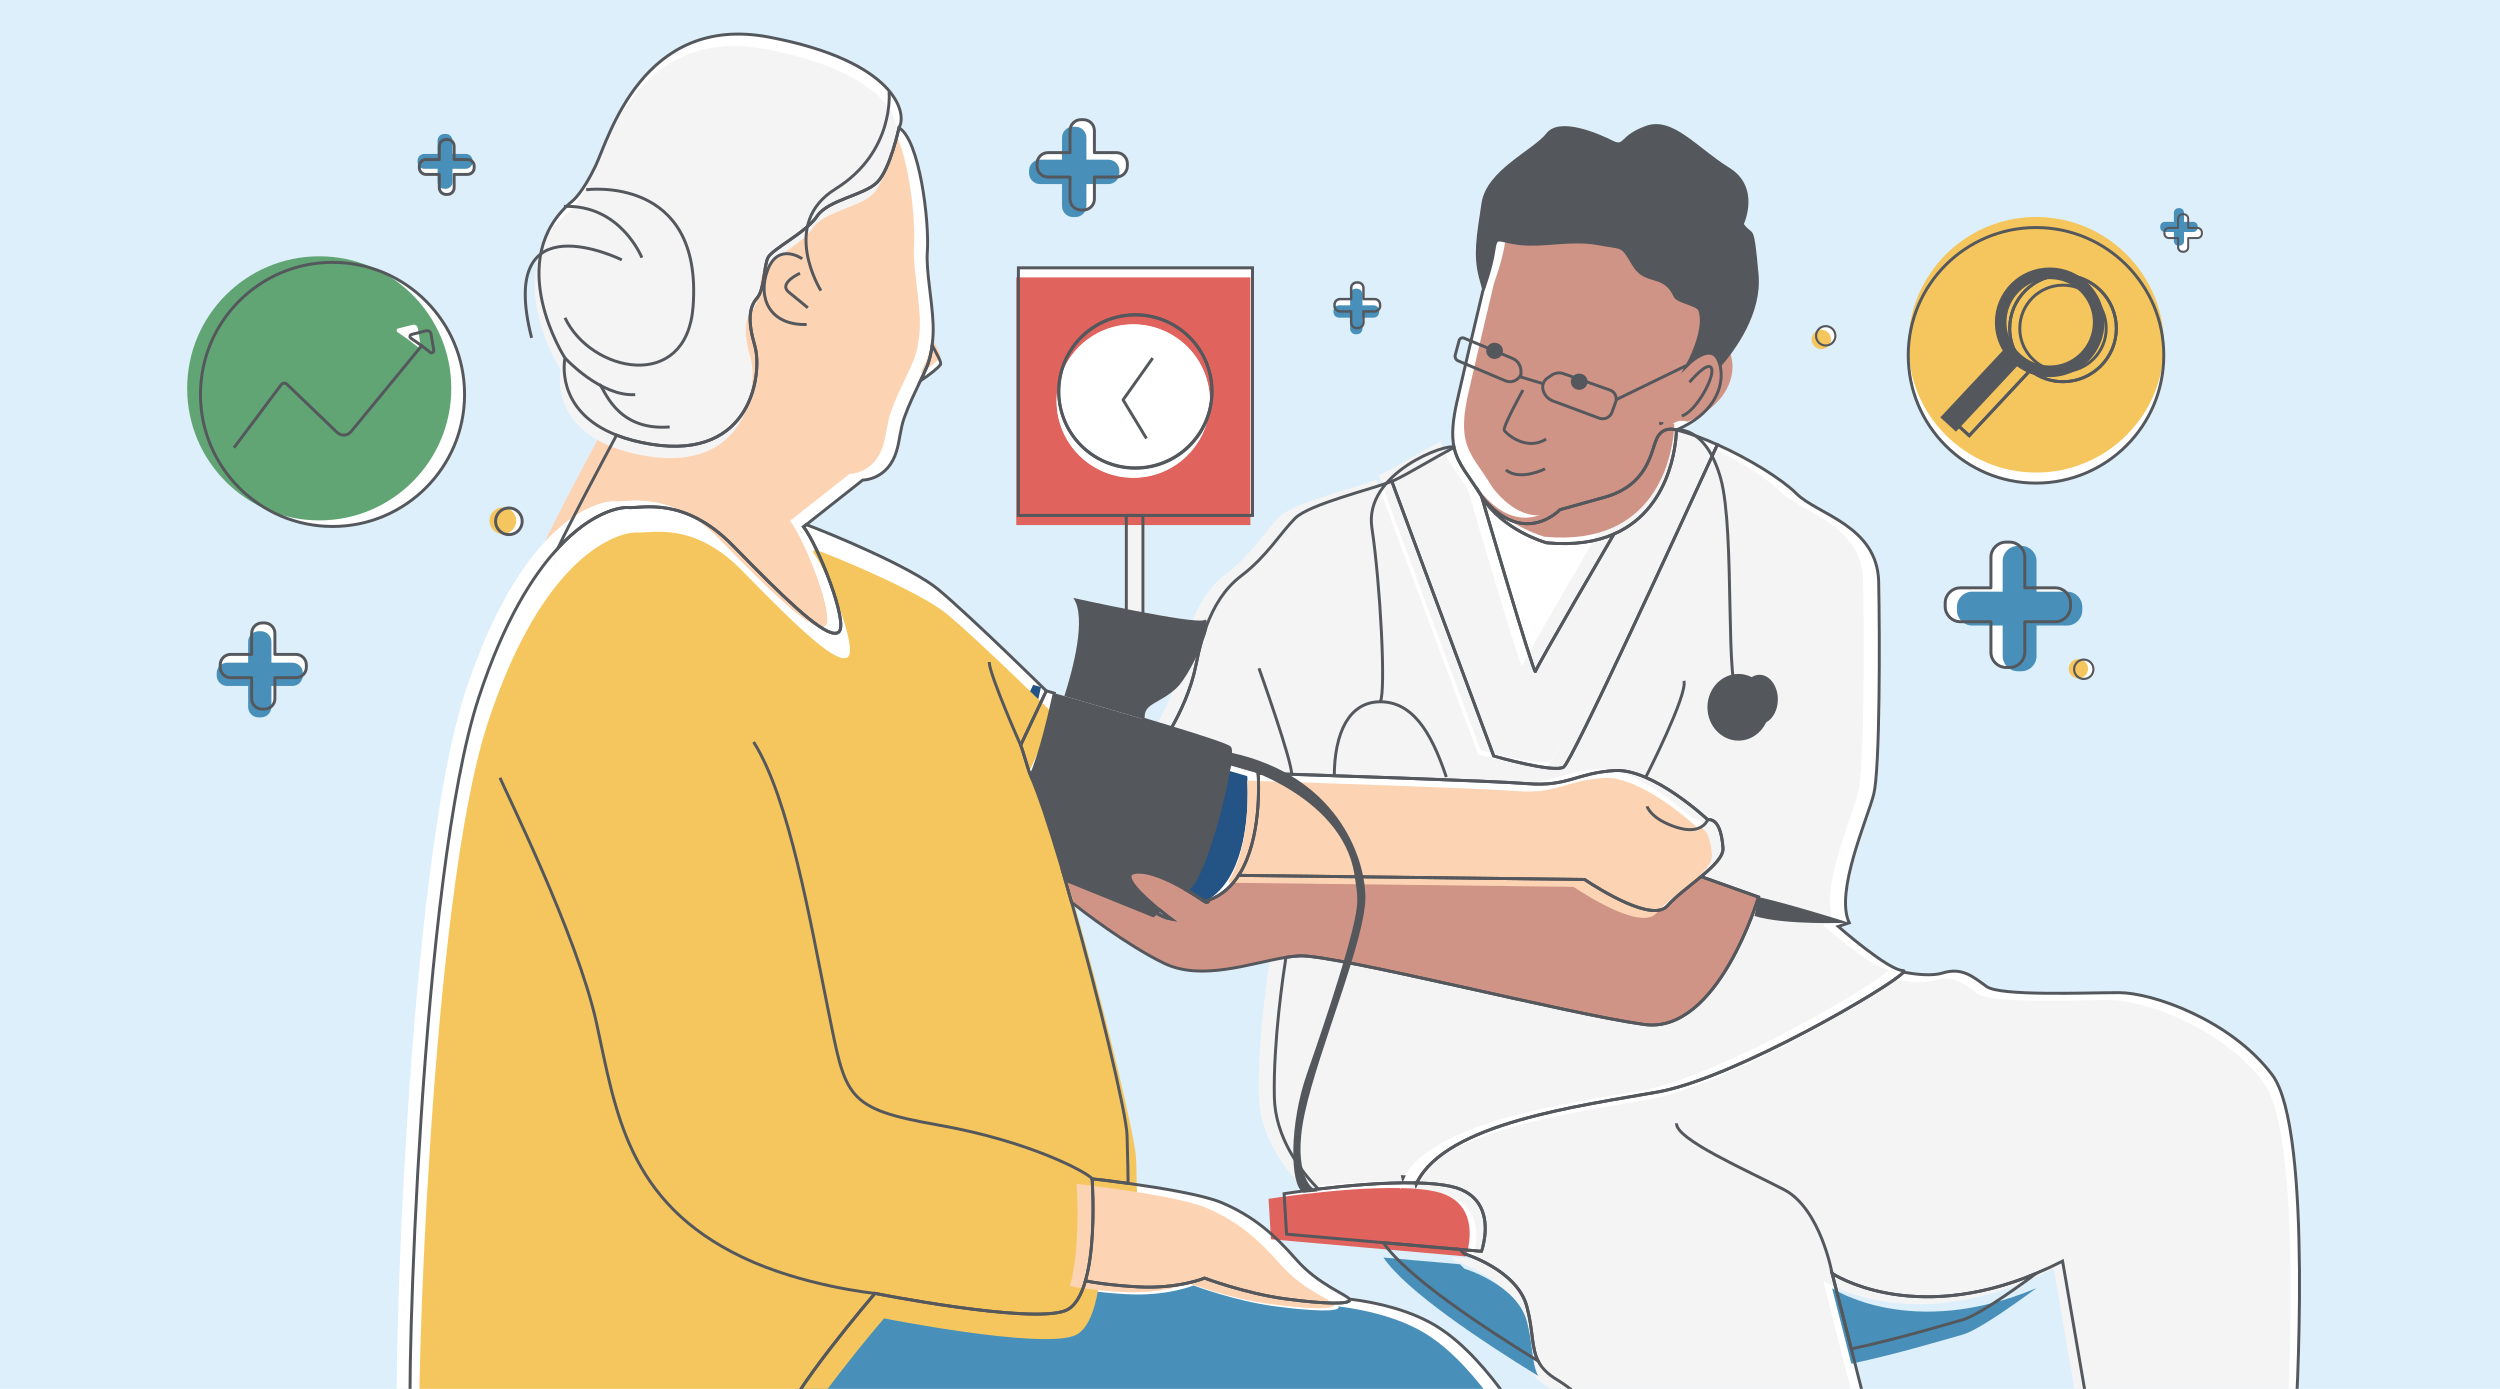 <?xml version="1.0" encoding="utf-8"?>
<!-- Generator: Adobe Illustrator 23.0.6, SVG Export Plug-In . SVG Version: 6.00 Build 0)  -->
<svg version="1.1" xmlns="http://www.w3.org/2000/svg" xmlns:xlink="http://www.w3.org/1999/xlink" x="0px" y="0px"
	 viewBox="0 0 841.89 467.72" style="enable-background:new 0 0 841.89 467.72;" xml:space="preserve">
<style type="text/css">
	.st0{fill:#DCEFFA;}
	.st1{fill:#FFFFFF;}
	.st2{clip-path:url(#SVGID_2_);}
	.st3{fill:#F4F4F5;}
	.st4{fill:#E0635D;}
	.st5{fill:#F5C65D;}
	.st6{fill:#61A575;}
	.st7{fill:none;stroke:#54575C;stroke-miterlimit:10;}
	.st8{fill:#4890BA;}
	.st9{fill:#235485;}
	.st10{fill:#FCD4B4;}
	.st11{fill:#D09487;}
	.st12{fill:#54575C;}
	.st13{fill:#54575C;stroke:#54575C;stroke-miterlimit:10;}
	.st14{fill:none;stroke:#54575C;stroke-linejoin:round;stroke-miterlimit:10;}
	.st15{fill:none;stroke:#54575C;stroke-width:0.83;stroke-linejoin:round;stroke-miterlimit:10;}
	.st16{fill:none;stroke:#54575C;stroke-width:0.684;stroke-linejoin:round;stroke-miterlimit:10;}
	.st17{fill:none;stroke:#54575C;stroke-width:0.725;stroke-linejoin:round;stroke-miterlimit:10;}
</style>
<g id="Layer_1">
</g>
<g id="Layer_2">
</g>
<g id="Layer_3">
	<rect x="-10.65" y="-7.22" class="st0" width="860.13" height="479.14"/>
	<g>
		<circle class="st1" cx="686.16" cy="119.62" r="43.03"/>
		<circle class="st1" cx="112.5" cy="132.78" r="44.47"/>
		<path class="st1" d="M407.67,303.06c-0.49,0.18-0.99,0.36-1.51,0.5C406.98,304.12,407.44,303.82,407.67,303.06z"/>
		<path class="st1" d="M394.97,309.48c0,0-1.7-1.26-3.91-3.07c-0.48,0.41-0.89,0.77-1.22,1.06
			C391.74,308.51,393.48,309.24,394.97,309.48z"/>
		<path class="st1" d="M399.92,299.63c2.06,1.2,3.84,2.34,5.08,3.16l-4.91-3.27C400.03,299.56,399.97,299.59,399.92,299.63z"/>
		<path class="st1" d="M433.36,437.35c-13.6-1.84-27.2-6.98-27.2-6.98s-8.82,3.68-22.42,2.94c-8.77-0.47-14.62-1.41-17.68-2.01
			c-1.43,5-3.62,8.89-6.94,10.09c-12.13,4.41-63.95-5.88-63.95-5.88s-30.27,35.32-31.2,44.57l253.57,5.79
			c0,0-14.7-27.57-32.71-38.96c-8.73-5.52-20.04-8.28-29.89-9.49c0.08,0.11,0.12,0.21,0.12,0.3
			C455.04,439.19,446.95,439.19,433.36,437.35z"/>
		<path class="st1" d="M454.92,437.42c-1.16-1.61-10.66-5.03-17.89-13.3c-7.72-8.82-14.7-14.7-24.99-19.11
			c-6.24-2.67-20.97-5.07-31.62-6.55c-6.92-0.96-12.12-1.53-12.12-1.53s0.85,11.55-0.25,22.92c-0.38,4.01-1.01,8-2,11.46
			c3.06,0.6,8.91,1.53,17.68,2.01c13.6,0.74,22.42-2.94,22.42-2.94s13.6,5.15,27.2,6.98c13.6,1.84,21.69,1.84,21.69,0.37
			C455.04,437.62,455,437.53,454.92,437.42z"/>
		<path class="st1" d="M344.23,250.91c0.68,1.43,2.45,8.21,3.38,10.34c3.27-6.78,6.98-23.38,7.95-27.86
			c-1.71-0.49-2.7-0.77-2.7-0.77L344.23,250.91z"/>
		<path class="st1" d="M418.1,294.75l-0.22-0.37c-0.08,0.12-0.16,0.24-0.24,0.36L418.1,294.75z"/>
		<path class="st1" d="M259.51,12.46c-42.64-8.09-54.03,34.18-58.44,43.37c-4.41,9.19-7.72,11.76-7.72,11.76
			c-23.89,19.85-2.57,52.93-2.57,52.93s-3.86,17.68,17.39,25.98c3.26,1.27,7.1,2.33,11.65,3.06c34.18,5.51,37.49-24.26,34.92-33.08
			c-2.57-8.82-1.84-13.23,0.74-16.17c2.57-2.94,2.21-10.66,3.68-13.6c1.47-2.94,12.86-8.45,16.54-13.97
			c3.68-5.51,15.8-6.98,20.22-11.39s7.35-18.38,7.35-18.38C306.18,38.19,302.14,20.55,259.51,12.46z"/>
		<path class="st1" d="M310.52,128.17c3.09-2.01,6.14-4.53,6.69-5.44c0.47-0.79-1.19-3.41-2.77-6.51c-0.35,2.76-0.95,5.17-1.64,6.88
			C312.17,124.66,311.37,126.37,310.52,128.17z"/>
		<path class="st1" d="M314.75,109.03c-0.37-8.46-2.39-18.01-1.95-24.16c0.74-10.29-2.57-37.86-9.56-41.9c0,0-2.94,13.97-7.35,18.38
			s-16.54,5.88-20.22,11.39c-3.68,5.51-15.07,11.03-16.54,13.97c-1.47,2.94-1.1,10.66-3.68,13.6c-2.57,2.94-3.31,7.35-0.74,16.17
			c2.57,8.82-0.74,38.59-34.92,33.08c-4.55-0.73-8.39-1.79-11.65-3.06c-6.01,11.24-16.1,30.29-19.72,38.02
			c11.47-12.38,21.14-13.85,23.65-13.64c4.41,0.37,18.74-4.04,35.28,12.86c2.32,2.37,4.61,4.71,6.86,6.97
			c13.78,13.89,25.63,24.91,28.79,22.06c3.33-3-6.93-28.95-11.89-35.42c0.3-0.23,0.61-0.48,0.92-0.72
			c7.52-5.91,19.03-15.03,19.03-15.03s8.48,0.09,11.42-9.84c1.07-3.61,1.22-7.35,2.52-11.03c1.54-4.4,3.67-8.7,5.5-12.57
			c0.85-1.79,1.64-3.5,2.28-5.07c0.69-1.71,1.28-4.12,1.64-6.88C314.72,114,314.86,111.57,314.75,109.03z"/>
		<path class="st1" d="M406.64,211.24c-0.52,1.42-0.99,2.89-1.42,4.39C405.87,213.95,406.36,212.43,406.64,211.24z"/>
		<path class="st1" d="M380.42,398.45c-0.02-2.32-0.1-7.59-0.36-16.24c-0.22-7.17-9.42-45.67-18.66-78.38
			c-0.83-2.93-1.65-5.8-2.47-8.61c-0.53-1.83-1.07-3.62-1.59-5.38c-3.65-12.17-7.08-22.5-9.73-28.59c-0.93-2.14-2.7-8.92-3.38-10.34
			l8.63-18.29c0,0-25.36-24.99-36.39-34.18c-8.82-7.35-35.95-18.68-44.42-21.81c-0.31,0.25-0.62,0.49-0.92,0.72
			c4.96,6.47,15.22,32.42,11.89,35.42c-3.16,2.84-15.02-8.17-28.79-22.06c-2.25-2.26-4.54-4.6-6.86-6.97
			c-16.54-16.91-30.87-12.5-35.28-12.86c-2.52-0.21-12.18,1.26-23.65,13.64c-8.63,9.31-18.29,24.78-26.7,50.37
			c-19.59,59.59-24.49,235.1-22.86,244.9l125.03,0.57c0-0.08,0.03-0.19,0.04-0.27c0.93-9.24,31.2-44.57,31.2-44.57
			s51.82,10.29,63.95,5.88c3.32-1.21,5.51-5.09,6.94-10.09c0.99-3.46,1.62-7.44,2-11.46c1.09-11.38,0.25-22.92,0.25-22.92
			S373.5,397.49,380.42,398.45z"/>
		<path class="st1" d="M406.16,303.56c-0.3-0.2-0.69-0.47-1.16-0.77L406.16,303.56z"/>
		<path class="st1" d="M424.2,260.34c-0.02-0.33-0.04-0.52-0.04-0.52l-9.55-2.77c-0.76,5.59-2.82,14.64-5.31,22.94
			c-2.75,9.18-6.03,17.45-8.66,19.15c-0.19,0.12-0.37,0.24-0.55,0.37l4.91,3.27c0.46,0.31,0.85,0.57,1.16,0.77
			c0.52-0.14,1.02-0.32,1.51-0.5c2.35-0.86,4.37-2.14,6.11-3.72c1.48-1.34,2.76-2.89,3.86-4.6c0.08-0.12,0.16-0.24,0.24-0.36
			C425.3,282.45,424.42,263.66,424.2,260.34z"/>
		<path class="st1" d="M573.37,295.16c-3.93,3.27-8.52,6.66-11.38,9.87c-4.98,5.6-22.61-5.4-27.89-8.9l-22.66-0.27l-93.35-1.11
			l-0.46-0.01c-1.1,1.71-2.38,3.26-3.86,4.6c-1.74,1.58-3.76,2.86-6.11,3.72c-0.22,0.76-0.68,1.06-1.51,0.5l-1.16-0.77
			c-1.25-0.82-3.03-1.96-5.08-3.16c-5.4-3.14-12.71-6.67-17.33-5.84c-4.95,0.88,3.22,8.3,8.48,12.61c2.21,1.81,3.91,3.07,3.91,3.07
			c-1.49-0.24-3.24-0.96-5.13-2.01c-0.62,0.55-0.97,0.87-0.97,0.87l-29.04-11.76l-0.92-1.35c0.82,2.81,1.65,5.68,2.47,8.61
			c3.34,2.65,18.34,14.31,31.1,20.5c12.66,6.15,29.13-0.06,41.07-1.97c1.68-0.27,3.28-0.45,4.76-0.5
			c11.97-0.41,91.23,19.82,116,23.12s38.39-42.93,38.39-42.93L573.37,295.16z"/>
		<path class="st1" d="M575.6,276c0,0-18.38-17.27-31.24-16.54s-15.8,5.51-29.4,4.41c-11.61-0.94-73-2.95-90.75-3.52
			c0.22,3.31,1.09,22.1-6.33,34.03l0.22,0.37l93.35,1.11l22.66,0.27c5.28,3.5,22.91,14.5,27.89,8.9c2.86-3.22,7.45-6.6,11.38-9.87
			c4.15-3.46,7.56-6.77,7.37-9.61C580.37,280.04,578.9,275.63,575.6,276z"/>
		<path class="st1" d="M527.08,258.29c2.75-1.72,39.52-81.78,51.78-108.59c-4.82-2.16-9.6-3.92-13.8-4.94c0,0,0,25.83-21.03,35.04
			l-0.03,0.05c0,0-26.01,44.58-26.42,46.24c-0.41,1.65-18.16-59.03-18.16-59.03c-4.3-7.08-7.97-10.6-9.23-16.44
			c-5.33,2.78-15.92,9.15-20.08,11.07c-0.25,0.12-0.55,0.24-0.88,0.37l34.32,92.51C503.55,254.57,523.77,260.35,527.08,258.29z"/>
		<path class="st1" d="M579.87,123.56c-0.25-1.26-0.68-2.35-1.19-3.16c-2.89-4.54-9.91,2.48-9.91,2.48s6.61-11.91,4.13-18.58
			c-0.28-0.76-1.68-1.38-3.25-1.97c-2.12-0.81-4.56-1.57-5.01-2.57c-3.72-8.26-9.91-3.72-14.04-10.73
			c-4.13-7.02-3.3-5.37-11.97-7.02c-8.67-1.65-18.16,0.83-26.01,0c-7.84-0.83-8.26-3.3-9.08,2.48c-0.83,5.78-3.72,13.62-3.72,13.62
			s-4.54,18.99-8.67,37.15c-0.72,3.16-1.14,5.82-1.33,8.14c-0.23,2.85-0.08,5.18,0.35,7.21c1.26,5.83,4.93,9.36,9.23,16.44
			c14.04,17.75,26.42,4.54,26.42,4.54s0,0,14.86-4.13c14.86-4.13,15.69-15.27,17.75-19.82c1.36-2.99,3.79-3.29,5.29-3.15
			c0.78,0.07,1.31,0.26,1.31,0.26c3.18-1.35,5.75-2.92,7.8-4.6C579.54,134.68,580.76,127.99,579.87,123.56z"/>
		<path class="st1" d="M521.3,182.74c0,0-14.86-4.13-21.88-15.69c0,0,17.75,60.68,18.16,59.03c0.41-1.65,26.42-46.24,26.42-46.24
			l0.03-0.05C538.21,182.35,530.78,183.63,521.3,182.74z"/>
		<path class="st1" d="M565.06,144.76c0,0-0.54-0.19-1.31-0.26C564.21,144.58,564.65,144.66,565.06,144.76z"/>
		<path class="st1" d="M563.74,144.5c-1.5-0.14-3.93,0.16-5.29,3.15c-2.06,4.54-2.89,15.69-17.75,19.82
			c-14.86,4.13-14.86,4.13-14.86,4.13s-12.38,13.21-26.42-4.54c7.02,11.56,21.88,15.69,21.88,15.69c9.49,0.89,16.91-0.39,22.73-2.94
			c21.02-9.22,21.03-35.04,21.03-35.04C564.65,144.66,564.21,144.58,563.74,144.5z"/>
		<path class="st1" d="M641.43,326.81c-4.95,0-21.88-14.86-21.88-14.86l3.72-1.24c-4.95-10.32,6.19-35.09,8.26-43.35
			c2.06-8.26,2.06-52.43,1.65-71.42c-0.41-18.99-20.64-22.71-27.66-29.72c-4.86-4.86-15.84-11.69-26.66-16.53
			c-12.26,26.81-49.03,106.87-51.78,108.59c-3.3,2.06-23.53-3.72-23.53-3.72l-34.32-92.51c-6.63,2.61-27.84,7.71-32.56,12.43
			c-4.95,4.95-9.49,12.8-18.16,19.4c-5.58,4.25-9.28,10.23-11.86,17.35c-0.28,1.19-0.77,2.71-1.42,4.39
			c-0.77,2.68-1.43,5.48-1.99,8.39c-1.58,8.15-5.33,15.96-8.17,20.99c10.35,3.17,18.75,5.92,19.55,6.72c0.44,0.44,0.4,2.41,0,5.32
			l9.55,2.77c0,0,0.02,0.19,0.04,0.52c17.74,0.57,79.14,2.58,90.75,3.52c13.6,1.1,16.54-3.68,29.4-4.41S575.6,276,575.6,276
			c3.31-0.37,4.78,4.04,5.15,9.56c0.19,2.83-3.22,6.15-7.37,9.61l19.34,6.88c0,0-13.62,46.24-38.39,42.93s-104.03-23.53-116-23.12
			c-1.48,0.05-3.07,0.24-4.76,0.5c-0.89,5.65-4.27,28.33-3.91,46.97c0.26,13.63,8.67,24.75,14.78,31.06
			c9.14-1.09,22.14-2.32,32.89-2.08c0.1,0,0.2,0,0.3,0.01c9.75-20.16,55.08-25.95,81.24-30.64c25.65-4.59,79-35.82,82.65-40.32
			C641.8,327.01,641.79,326.81,641.43,326.81z"/>
		<path class="st1" d="M477.43,398.72c0.06-0.14,0.13-0.27,0.2-0.41c-0.1,0-0.2,0-0.3-0.01
			C477.36,398.45,477.4,398.59,477.43,398.72z"/>
		<path class="st1" d="M695.24,128.5c-4.17,0-7.99-1.43-11.04-3.82l-20.54,21.98l-4.54-4.13l20.96-22.4
			c-1.76-2.78-2.79-6.06-2.79-9.59c0-9.92,8.04-17.96,17.96-17.96s17.96,8.04,17.96,17.96S705.16,128.5,695.24,128.5z"/>
		<path class="st1" d="M695.24,92.58c-9.92,0-17.96,8.04-17.96,17.96c0,3.53,1.03,6.81,2.79,9.59l-20.96,22.4l4.54,4.13l20.54-21.98
			c3.05,2.38,6.87,3.82,11.04,3.82c9.92,0,17.96-8.04,17.96-17.96S705.16,92.58,695.24,92.58z M695.24,125.09
			c-3.27,0-6.28-1.09-8.7-2.91c-1.65-1.24-3.04-2.81-4.05-4.63c-1.15-2.08-1.8-4.47-1.8-7.01c0-8.04,6.51-14.55,14.55-14.55
			c8.04,0,14.55,6.51,14.55,14.55C709.79,118.57,703.28,125.09,695.24,125.09z"/>
		<path class="st1" d="M765.69,361.9c-14.04-18.58-40.46-27.66-51.6-27.66c-11.15,0-40.04,1.24-44.58-2.06s-8.26-6.61-14.86-4.54
			c-3.33,1.04-8.66,0.51-13.13-0.28c-3.64,4.5-56.99,35.73-82.65,40.32c-26.15,4.68-71.49,10.48-81.24,30.64
			c4.34,0.11,8.3,0.45,11.47,1.15c5.43,1.19,8.43,3.87,10.01,6.96c3.35,6.54,0.31,14.92,0.31,14.92l-7.24-0.64l1.46,1.46
			c0,0,17.75,5.37,21.05,17.75c2.21,8.27,1.47,13.78,3.81,18.37c1.16,2.28,3.08,4.34,6.51,6.4c10.32,6.19,16.93,16.93,16.93,16.93
			l87.93-4.13l-5.92-23.29l-6.46-25.42c0,0,26.44,17.74,68.79-0.02c2.87-1.2,5.81-2.57,8.82-4.11l9.08,52.84l69.35,1.65
			C773.53,479.14,779.72,380.48,765.69,361.9z"/>
		<path class="st1" d="M499.11,406.43c-1.58-3.09-4.58-5.77-10.01-6.96c-3.17-0.7-7.13-1.05-11.47-1.15
			c-0.07,0.14-0.13,0.27-0.2,0.41c-0.03-0.13-0.07-0.28-0.11-0.41c-10.75-0.23-23.75,0.99-32.89,2.08
			c-6.81,0.81-11.48,1.55-11.48,1.55l0.83,13.62l32.61,2.87l25.78,2.27l7.24,0.64C499.42,421.35,502.46,412.97,499.11,406.43z"/>
		<path class="st1" d="M142.54,116.39l-3.66-2.53c-0.5-0.34-0.36-1.11,0.23-1.26l4.87-1.22c0.79-0.2,1.58,0.32,1.71,1.12l0.9,5.42
			c0.11,0.68-0.67,1.14-1.2,0.71L142.54,116.39"/>
		<g>
			<rect x="379.8" y="173.53" class="st1" width="5.6" height="40.24"/>
			<path class="st1" d="M343.46,90.14v83.39h36.34h5.6h36.9V90.14H343.46z M382.89,157.64c-14.25,0-25.8-11.55-25.8-25.8
				c0-14.25,11.55-25.8,25.8-25.8c14.25,0,25.8,11.55,25.8,25.8C408.69,146.09,397.14,157.64,382.89,157.64z"/>
			
				<ellipse transform="matrix(0.973 -0.23 0.23 0.973 -20.048 91.496)" class="st1" cx="382.89" cy="131.84" rx="25.8" ry="25.8"/>
		</g>
		<path class="st1" d="M376.47,51.36h-7.4v-7.4c0-2.04-1.66-3.7-3.7-3.7h-0.82c-2.04,0-3.7,1.66-3.7,3.7v7.4h-7.4
			c-2.04,0-3.7,1.66-3.7,3.7v0.82c0,2.04,1.66,3.7,3.7,3.7h7.4v7.4c0,2.04,1.66,3.7,3.7,3.7h0.82c2.04,0,3.7-1.66,3.7-3.7v-7.4h7.4
			c2.04,0,3.7-1.66,3.7-3.7v-0.82C380.17,53.02,378.51,51.36,376.47,51.36z"/>
		<path class="st1" d="M157.96,53.69h-4.5V49.2c0-1.24-1.01-2.25-2.25-2.25h-0.5c-1.24,0-2.25,1.01-2.25,2.25v4.49h-4.49
			c-1.24,0-2.25,1.01-2.25,2.25v0.5c0,1.24,1.01,2.25,2.25,2.25h4.49v4.49c0,1.24,1.01,2.25,2.25,2.25h0.5
			c1.24,0,2.25-1.01,2.25-2.25v-4.49h4.5c1.24,0,2.25-1.01,2.25-2.25v-0.5C160.2,54.7,159.2,53.69,157.96,53.69z"/>
		<path class="st1" d="M463.41,100.68h-3.73v-3.73c0-1.03-0.84-1.87-1.87-1.87h-0.41c-1.03,0-1.87,0.84-1.87,1.87v3.73h-3.73
			c-1.03,0-1.87,0.84-1.87,1.87v0.41c0,1.03,0.84,1.87,1.87,1.87h3.73v3.73c0,1.03,0.84,1.87,1.87,1.87h0.41
			c1.03,0,1.87-0.84,1.87-1.87v-3.73h3.73c1.03,0,1.87-0.84,1.87-1.87v-0.41C465.28,101.51,464.44,100.68,463.41,100.68z"/>
		<path class="st1" d="M100.15,220.33h-7.06v-7.06c0-1.95-1.58-3.53-3.53-3.53h-0.78c-1.95,0-3.53,1.58-3.53,3.53v7.06h-7.06
			c-1.95,0-3.53,1.58-3.53,3.53v0.78c0,1.95,1.58,3.53,3.53,3.53h7.06v7.06c0,1.95,1.58,3.53,3.53,3.53h0.78
			c1.95,0,3.53-1.58,3.53-3.53v-7.06h7.06c1.95,0,3.53-1.58,3.53-3.53v-0.78C103.68,221.91,102.1,220.33,100.15,220.33z"/>
		<path class="st1" d="M692.64,197.92h-10.26v-10.26c0-2.84-2.3-5.14-5.14-5.14h-1.13c-2.84,0-5.14,2.3-5.14,5.14v10.26H660.7
			c-2.84,0-5.14,2.3-5.14,5.14v1.13c0,2.84,2.3,5.14,5.14,5.14h10.26v10.26c0,2.84,2.3,5.14,5.14,5.14h1.13
			c2.84,0,5.14-2.3,5.14-5.14v-10.26h10.26c2.84,0,5.14-2.3,5.14-5.14v-1.13C697.78,200.22,695.48,197.92,692.64,197.92z"/>
		<path class="st1" d="M740.49,76.71h-3.07v-3.07c0-0.85-0.69-1.54-1.54-1.54h-0.34c-0.85,0-1.54,0.69-1.54,1.54v3.07h-3.07
			c-0.85,0-1.54,0.69-1.54,1.54v0.34c0,0.85,0.69,1.54,1.54,1.54H734v3.07c0,0.85,0.69,1.54,1.54,1.54h0.34
			c0.85,0,1.54-0.69,1.54-1.54v-3.07h3.07c0.85,0,1.54-0.69,1.54-1.54v-0.34C742.02,77.4,741.34,76.71,740.49,76.71z"/>
		<circle class="st1" cx="171.88" cy="175.51" r="4.49"/>
		<circle class="st1" cx="615.34" cy="113.05" r="3.26"/>
		<circle class="st1" cx="702.25" cy="225.34" r="3.26"/>
		<g>
			<defs>
				<path id="SVGID_1_" d="M380.42,398.45c-0.02-2.32-0.1-7.59-0.36-16.24c-0.22-7.17-9.42-45.67-18.66-78.38
					c-0.83-2.93-1.65-5.8-2.47-8.61c-0.53-1.83-1.07-3.62-1.59-5.38c-3.65-12.17-7.08-22.5-9.73-28.59
					c-0.93-2.14-2.7-8.92-3.38-10.34l8.63-18.29c0,0-25.36-24.99-36.39-34.18c-8.82-7.35-35.95-18.68-44.42-21.81
					c-0.31,0.25-0.62,0.49-0.92,0.72c4.96,6.47,15.22,32.42,11.89,35.42c-3.16,2.84-15.02-8.17-28.79-22.06
					c-2.25-2.26-4.54-4.6-6.86-6.97c-16.54-16.91-30.87-12.5-35.28-12.86c-2.52-0.21-12.18,1.26-23.65,13.64
					c-8.63,9.31-18.29,24.78-26.7,50.37c-19.59,59.59-24.49,235.1-22.86,244.9l125.03,0.57c0-0.08,0.03-0.19,0.04-0.27
					c0.93-9.24,31.2-44.57,31.2-44.57s51.82,10.29,63.95,5.88c3.32-1.21,5.51-5.09,6.94-10.09c0.99-3.46,1.62-7.44,2-11.46
					c1.09-11.38,0.25-22.92,0.25-22.92S373.5,397.49,380.42,398.45z"/>
			</defs>
			<use xlink:href="#SVGID_1_"  style="overflow:visible;fill:#FFFFFF;"/>
			<clipPath id="SVGID_2_">
				<use xlink:href="#SVGID_1_"  style="overflow:visible;"/>
			</clipPath>
			<g class="st2">
				<path class="st1" d="M342.32,160.7c-13.06,13.3-28.09,22.63-44.28,28.93c-3.24,1.26-6.53,2.39-9.87,3.29
					c-6.33-0.12-12.64,0.22-18.94,0.81c-3.15,0.29-6.29,0.65-9.44,1.04c-13.29,2.55-25.29,3.55-37.82,4.57
					c-3.17,0.23-6.35,0.38-9.53,0.43c-6.37,0.1-12.78-0.21-19.24-1.15c-2.65-0.31-5.3-0.64-7.93-1c-7.9-1.07-15.68-2.34-23.29-3.73
					c-6.92-1.27-9.89,9.33-2.92,10.61c8.1,1.48,16.38,2.83,24.77,3.95c2.8,0.37,5.6,0.72,8.42,1.04c3.33,0.78,6.66,1.43,10,1.95
					c27.26,4.89,54.26-0.11,80.52-5.97c3.34-0.77,6.67-1.57,10-2.4c3.52-1.1,6.99-2.33,10.42-3.68
					c17.13-6.78,33.04-16.76,46.92-30.9C355.06,163.43,347.29,155.64,342.32,160.7z"/>
				<path class="st1" d="M322.54,150.2c-8.73,3.27-17.57,6.18-26.51,8.75c-2.23,0.64-4.47,1.26-6.72,1.85
					c-7.91,2.26-15.87,2.89-23.97,3.21c-2.7,0.11-5.42,0.18-8.16,0.26c-13.7,0.06-26.7,4.06-40.76,6.08
					c-2.69,0.51-5.38,0.97-8.08,1.34c-5.41,0.74-10.85,1.12-16.34,0.87c-2.61-0.05-5.22-0.13-7.83-0.24
					c-15.66-0.66-31.29-2.38-46.77-5.17c-6.92-1.25-9.89,9.35-2.92,10.61c15.52,2.8,31.18,4.59,46.88,5.36
					c3.14,0.15,6.28,0.27,9.42,0.34c3.37-0.51,6.74-1.03,10.09-1.56c3.36-0.52,6.71-1.05,10.05-1.54
					c19.57-3.02,40.57-5.02,60.1-7.67c3.35-0.26,6.7-0.47,10.06-0.64c3.36-0.16,6.72-0.28,10.08-0.34c2.9-0.76,5.79-1.56,8.66-2.39
					c8.64-2.5,17.19-5.34,25.63-8.5C332.04,158.34,329.19,147.71,322.54,150.2z"/>
				<path class="st1" d="M372.19,182.64c-3,1.71-5.96,3.5-8.89,5.34c-11.8,6.35-22.8,15.35-35.15,22.1
					c-3.02,1.68-6.09,3.28-9.22,4.76c-5.04,2.38-10.26,4.32-15.59,5.94c-2.67,0.81-5.36,1.54-8.08,2.21
					c-2.98,0.93-5.96,1.86-8.95,2.7c-20.87,5.34-42.32,12.34-64.29,14.4c-3.14,0.29-6.29,0.49-9.45,0.56
					c-13.08-1.33-24.08,0.67-37.08,3.67c-20,3-39,0-59.41,2.7c-2.67,0.3-5.36,0.68-8.04,1.14c-18.74,3.25-37.14,10.78-47.09,28.07
					c-3.54,6.15,5.96,11.69,9.5,5.55c6.77-11.76,18.45-17.83,31.06-21.09c3.15-0.82,6.36-1.46,9.57-1.96
					c29.41-3.41,57.41,2.59,86.41-6.41c6-2,12-2,18.1-1.94c3.03-0.14,6.07-0.33,9.09-0.6c24.19-2.1,47.68-8.28,70.48-15.52
					c2.65-0.62,5.29-1.28,7.9-2.01c2.61-0.73,5.21-1.52,7.77-2.39s5.1-1.82,7.61-2.87c21.04-9.68,39.04-23.68,59.29-34.89
					c3.07-1.73,3.23-4.98,1.84-7.36C378.2,182.37,375.27,180.88,372.19,182.64z"/>
				<path class="st1" d="M380.89,205c-22.39,11.32-42.39,24.32-62.86,36.92c-2.7,1.33-5.41,2.63-8.14,3.9
					c-2.73,1.27-5.48,2.51-8.24,3.72c-3.07,1.34-6.17,2.64-9.29,3.88c-16.71,10.14-35.28,14.92-54.12,18.78
					c-3.14,0.64-6.29,1.26-9.44,1.87c-3.43,0.33-6.84,0.71-10.19,1.16c-29.1,8.1-58.1,17.1-88.16,23.35
					c-2.61,0.8-5.19,1.64-7.76,2.51c-7.72,2.59-15.38,5.37-22.94,8.42c-6.48,2.61-3.65,13.26,2.92,10.61
					c8.32-3.35,16.74-6.39,25.24-9.18c2.83-0.94,5.68-1.86,8.55-2.84c28.06-9.77,57.06-17.77,86.78-21.35
					c3.35-0.16,6.71-0.23,10.09-0.21c3-0.35,5.99-0.78,8.96-1.3c14.83-2.57,29.17-7.22,42.38-14.42c3.13-1.51,6.22-3.08,9.27-4.74
					c2.69-1.46,5.36-2.98,8.01-4.57c2.71-1.09,5.42-2.22,8.11-3.39c2.69-1.16,5.38-2.37,8.05-3.61
					c24.41-14.19,45.41-31.19,70.41-43.19c0-1,0-3-0.33-4.24C386.8,204.86,383.91,203.44,380.89,205z"/>
				<path class="st1" d="M390.19,248.24c-16.7,4.08-31.7,14.08-47.18,20.69c-3.25,1.29-6.56,2.47-9.97,3.49
					c-3.27,0.92-6.57,1.68-9.86,2.41s-6.6,1.44-9.9,2.16c-23.65,10.04-46.42,20.89-70.19,29.21c-3.4,1.19-6.81,2.32-10.17,3.36
					c-28.42,2.77-47.42,24.77-65.82,42.52c-2.58,2.22-5.23,4.38-7.98,6.44c-2.75,2.06-5.61,4.01-8.61,5.81c-2,1-5,1-8.38,1.48
					c-2.73,0.25-5.45,0.21-8.16,0.02c-2.68-0.2-5.37-0.55-8.01-0.91c-6.92-0.96-9.92,9.64-2.92,10.61c2.35,0.32,4.73,0.65,7.11,0.92
					c2.39,0.27,4.78,0.48,7.18,0.56c15.59,0.16,27.14-7.26,37.79-16.85c2.66-2.4,5.27-4.93,7.87-7.51
					c12.53-11.32,23.53-26.32,41.63-30.16c2.92-0.76,5.86-1.37,8.8-1.94c2.95-0.57,5.89-1.11,8.82-1.73
					c3.18-0.8,6.33-1.73,9.44-2.74c21.78-7.11,41.72-18.71,62.43-27.98c2.59-0.58,5.18-1.14,7.76-1.71
					c2.59-0.57,5.17-1.14,7.75-1.73c2.74-1.04,5.71-2.03,8.84-3.01c21.06-6.32,45.06-11.32,59.41-29.65
					C396.41,249.38,393.39,247.24,390.19,248.24z"/>
				<path class="st1" d="M394.38,274.52c-13.88,8.8-30.88,11.8-48.23,15.23c-3.05,0.58-6.08,1.19-9.09,1.85s-6,1.41-8.97,2.23
					c-2.97,0.82-5.92,1.71-8.84,2.66c-2.47,0.85-4.85,1.87-7.16,3c-9.6,4.83-17.6,11.83-25.6,18.83c-10,7.33-20.89,12-31.9,16.05
					c-2.75,1.01-5.51,1.99-8.26,2.95c-32.84,14-55.84,44-88.37,57.33c-2.43,0.75-4.9,1.18-7.42,1.19c-2.52,0-5.07-0.42-7.68-1.41
					c-3.22-1.37-6.23,0.32-7.63,2.69c-1.4,2.37-1.17,5.43,2.08,6.81c10.94,4.27,20.87,3.42,30.1-0.15c3.07-1.19,6.07-2.69,9-4.4
					c2.89-2.01,5.73-4.1,8.57-6.25c19.51-15.82,39.51-31.82,63.23-41.93c3.25-1.61,6.51-3.19,9.79-4.76
					c3.28-1.57,6.57-3.13,9.86-4.71c2.28-1.25,4.52-2.55,6.72-3.89c11.01-6.71,21.17-14.52,31.6-22.83
					c2.52-1.57,5.05-3.15,7.58-4.76c3.03-1.34,6.12-2.43,9.25-3.44c3.12-1.01,6.28-1.94,9.46-2.79c3.18-0.85,6.39-1.61,9.64-2.28
					c20.4-5.43,50.4-2.43,59.37-25.07C400.08,274.25,397.25,272.64,394.38,274.52z"/>
				<path class="st1" d="M409.09,301.51c-12.59,1.81-25.59,3.81-38.27,7.64c-2.55,0.66-5.11,1.33-7.68,2
					c-5.14,1.33-10.3,2.63-15.53,3.78c-3.53,0.72-7.04,1.52-10.5,2.48c-3.46,0.96-6.88,2.07-10.2,3.42c-2.22,0.9-4.4,1.91-6.52,3.04
					c-2.49,2.25-4.93,4.53-7.33,6.83c-5.86,6.49-11.41,13.46-17.14,20.33c-1.43,1.72-2.87,3.43-4.34,5.13
					c-5.08,6.16-10.08,13.16-17.08,17.16c-11,7-22,10-31,19c-13,13-22,29-37.01,38.41c-2.06,1.43-4.13,2.77-6.28,3.95
					c-4.29,2.36-8.86,4.08-14,4.52c-2.87,0.57-5.77,0.97-8.71,1.25c-11.75,1.12-24,0.38-36,0.88c-2,0-2,5,0,6c10,6,22,6,33,5
					c3.75-0.25,7.34-0.81,10.8-1.65c3.46-0.84,6.77-1.95,9.97-3.3c3.12-1.02,5.93-2.54,8.58-4.29c2.65-1.76,5.15-3.76,7.66-5.76
					c25-19,44-44,73-59c6-4,10-9,14.78-13.72c1.94-1.96,3.82-3.98,5.63-6.07c5.42-6.26,10.2-13.11,14.07-20.74
					c2.23-2.29,4.93-4.11,8.34-4.75c2.12-1.1,4.31-2.11,6.59-3c2.27-0.89,4.63-1.67,7.08-2.31c2.9-0.77,5.81-1.49,8.74-2.17
					c2.93-0.69,5.87-1.35,8.81-1.98c2.83-1.37,5.99-2.35,9.35-3.12c15.62-4.12,33.62-3.12,47.74-14.49
					C414.94,303.44,412.54,301.07,409.09,301.51z"/>
				<path class="st1" d="M414.66,321.91c-20.16,3.41-37.16,15.41-53.93,24.96c-2.9,1.46-5.76,2.96-8.52,4.51
					c-2.67,1.89-5.33,3.82-7.97,5.77c-2.65,1.95-5.28,3.91-7.91,5.89c-2.28,1.83-4.6,3.63-6.94,5.39c-2.34,1.77-4.71,3.51-7.09,5.23
					c-4.11,3.21-8.28,6.29-12.51,9.27c-2.11,1.49-4.23,2.95-6.36,4.39c-26.94,16.02-54.94,31.02-76.99,53.13
					c-2.47,2.21-4.85,4.41-7.22,6.62c-2.35,2.21-4.68,4.43-7.01,6.68c-2.44,2.05-4.87,4.02-7.32,5.95
					c-7.34,5.79-14.96,11.28-23.09,16.46c-2.72,2.08-5.23,4.22-7.68,6.4c-14.69,13.07-28.53,27.06-40.65,42.6
					c-4.3,5.52,3.43,13.36,7.78,7.78c11.73-15.03,25.01-28.53,39.1-41.18c2.82-2.53,5.67-5.02,8.55-7.49
					c7.67-5.68,15.21-11.64,22.69-17.7c2.5-2.02,4.99-4.06,7.49-6.1c2.34-1.91,4.68-3.85,7.01-5.79c2.34-1.94,4.68-3.9,7.02-5.86
					c21.37-16.49,41.37-35.49,65.8-46.65c3.64-1.72,7.3-3.5,10.8-5.5c3.5-2,6.82-4.22,9.84-6.85c2.46-1.63,4.89-3.28,7.3-4.96
					c7.23-5.04,14.26-10.3,21.24-15.56c2.71-2.12,5.42-4.21,8.13-6.25c2.91-1.89,5.91-3.69,8.94-5.5
					c17.31-12.23,34.31-22.23,55.31-27.23c1-1,1-3,0.74-4.62C420.54,323.34,418.12,321.3,414.66,321.91z"/>
				<path class="st1" d="M418.6,339.53c-19.1,4.79-32.1,18.79-45.11,32.47c-2.37,2.22-4.73,4.32-6.99,6.46
					c-1.9,2.69-3.9,5.25-5.98,7.72c-18.01,20.14-42.01,34.14-63.01,52.14c-6,6-11,13-16.62,19.43c-1.36,1.63-2.72,3.26-4.07,4.9
					c-4.05,4.9-8.06,9.8-12.05,14.69c-4.44,5.44,3.3,13.27,7.78,7.78c4.63-5.67,9.29-11.39,14.01-17.1c1.57-1.9,3.16-3.81,4.75-5.71
					c4.2-6.99,10.2-11.99,15.2-17.99c19-17,40-29,56.7-46.88c2.08-2.09,4.13-4.2,6.16-6.33c2.03-2.13,4.04-4.28,6.03-6.44
					c14.11-15.35,30.11-27.35,49.11-35.35c1-1,1-4,0.6-5.57C424.36,340.93,421.95,338.61,418.6,339.53z"/>
				<path class="st1" d="M395.48,367.8c-2.98,6.52-5.98,12.52-9,19.98c-1.42,3.06-2.76,6.11-4.03,9.17
					c-6.35,15.31-10.76,31.25-12.11,47.72c0.11,3.33,0.41,6.66,0.93,10s1.23,6.69,2.17,10.03c1.91,6.8,12.53,3.91,10.61-2.92
					c-0.86-3.07-1.51-6.13-1.96-9.18s-0.71-6.1-0.79-9.13c0.13-13.21,3.3-26.37,8.29-38.77c1-2.48,2.07-4.93,3.2-7.34
					c2.72-10.03,16.72-21.03,10.34-32.03C400.73,363.83,397.39,364.23,395.48,367.8z"/>
			</g>
		</g>
	</g>
	<g>
		<g>
			<rect x="378.57" y="176.81" class="st3" width="5.6" height="40.24"/>
			<path class="st4" d="M342.23,93.42v83.39h36.34h5.6h36.9V93.42H342.23z M381.66,160.92c-14.25,0-25.8-11.55-25.8-25.8
				c0-14.25,11.55-25.8,25.8-25.8c14.25,0,25.8,11.55,25.8,25.8C407.46,149.37,395.91,160.92,381.66,160.92z"/>
			
				<ellipse transform="matrix(0.973 -0.23 0.23 0.973 -20.834 91.302)" class="st1" cx="381.66" cy="135.12" rx="25.8" ry="25.8"/>
		</g>
		<path class="st3" d="M635.67,326.32c-4.95,0-21.88-14.86-21.88-14.86l3.72-1.24c-4.95-10.32,6.19-35.09,8.26-43.35
			c2.06-8.26,2.06-52.43,1.65-71.42c-0.41-18.99-20.64-22.71-27.66-29.72c-4.86-4.86-15.84-11.69-26.66-16.53
			c-12.26,26.81-49.03,106.87-51.78,108.59c-3.3,2.06-23.53-3.72-23.53-3.72l-34.32-92.51c-6.63,2.61-27.84,7.71-32.56,12.43
			c-4.95,4.95-9.49,12.8-18.16,19.4c-5.58,4.25-9.28,10.23-11.86,17.35c-0.28,1.19-0.77,2.71-1.42,4.39
			c-0.77,2.68-1.43,5.48-1.99,8.39c-1.58,8.15-5.33,15.96-8.17,20.99c10.35,3.17,18.75,5.92,19.55,6.72c0.44,0.44,0.4,2.41,0,5.32
			l9.55,2.77c0,0,0.02,0.19,0.04,0.52c17.74,0.57,79.14,2.58,90.75,3.52c13.6,1.1,16.54-3.68,29.4-4.41s31.24,16.54,31.24,16.54
			c3.31-0.37,4.78,4.04,5.15,9.56c0.19,2.83-3.22,6.15-7.37,9.61l19.34,6.88c0,0-13.62,46.24-38.39,42.93s-104.03-23.53-116-23.12
			c-1.48,0.05-3.07,0.24-4.76,0.5c-0.89,5.65-4.27,28.33-3.91,46.97c0.26,13.63,8.67,24.75,14.78,31.06
			c9.14-1.09,22.14-2.32,32.89-2.08c0.1,0,0.2,0,0.3,0.01c9.75-20.16,55.08-25.95,81.24-30.64c25.65-4.59,79-35.82,82.65-40.32
			C636.04,326.52,636.03,326.32,635.67,326.32z"/>
		<circle class="st5" cx="685.69" cy="116.11" r="43.03"/>
		<circle class="st6" cx="107.5" cy="130.78" r="44.47"/>
		<path class="st7" d="M402.67,301.06c-0.49,0.18-0.99,0.36-1.51,0.5C401.98,302.12,402.44,301.82,402.67,301.06z"/>
		<path class="st7" d="M389.97,307.48c0,0-1.7-1.26-3.91-3.07c-0.48,0.41-0.89,0.77-1.22,1.06
			C386.74,306.51,388.48,307.24,389.97,307.48z"/>
		<path class="st7" d="M394.92,297.63c2.06,1.2,3.84,2.34,5.08,3.16l-4.91-3.27C395.03,297.56,394.97,297.59,394.92,297.63z"/>
		<path class="st8" d="M429.11,439.87c-13.6-1.84-27.2-6.98-27.2-6.98s-8.82,3.68-22.42,2.94c-8.77-0.47-14.62-1.41-17.68-2.01
			c-1.43,5-3.62,8.89-6.94,10.09c-12.13,4.41-63.95-5.88-63.95-5.88s-30.27,35.32-31.2,44.57l253.57,5.79
			c0,0-14.7-27.57-32.71-38.96c-8.73-5.52-20.04-8.28-29.89-9.49c0.08,0.11,0.12,0.21,0.12,0.3
			C450.79,441.71,442.71,441.71,429.11,439.87z"/>
		<path class="st9" d="M339.23,248.91c0.68,1.43,2.45,8.21,3.38,10.34c3.27-6.78,6.98-23.38,7.95-27.86
			c-1.71-0.49-2.7-0.77-2.7-0.77L339.23,248.91z"/>
		<path class="st7" d="M413.1,292.75l-0.22-0.37c-0.08,0.12-0.16,0.24-0.24,0.36L413.1,292.75z"/>
		<path class="st10" d="M309.93,125.8c3.09-2.01,6.14-4.53,6.69-5.44c0.47-0.79-1.19-3.41-2.77-6.51c-0.35,2.76-0.95,5.17-1.64,6.88
			C311.58,122.3,310.78,124.01,309.93,125.8z"/>
		<path class="st10" d="M309.75,107.03c-0.37-8.46-2.39-18.01-1.95-24.16c0.74-10.29-2.57-37.86-9.56-41.9
			c0,0-2.94,13.97-7.35,18.38s-16.54,5.88-20.22,11.39c-3.68,5.51-15.07,11.03-16.54,13.97c-1.47,2.94-1.1,10.66-3.68,13.6
			c-2.57,2.94-3.31,7.35-0.74,16.17c2.57,8.82-0.74,38.59-34.92,33.08c-4.55-0.73-8.39-1.79-11.65-3.06
			c-6.01,11.24-16.1,30.29-19.72,38.02c11.47-12.38,21.14-13.85,23.65-13.64c4.41,0.37,18.74-4.04,35.28,12.86
			c2.32,2.37,4.61,4.71,6.86,6.97c13.78,13.89,25.63,24.91,28.79,22.06c3.33-3-6.93-28.95-11.89-35.42c0.3-0.23,0.61-0.48,0.92-0.72
			c7.52-5.91,19.03-15.03,19.03-15.03s8.48,0.09,11.42-9.84c1.07-3.61,1.22-7.35,2.52-11.03c1.54-4.4,3.67-8.7,5.5-12.57
			c0.85-1.79,1.64-3.5,2.28-5.07c0.69-1.71,1.28-4.12,1.64-6.88C309.72,112,309.86,109.57,309.75,107.03z"/>
		<path class="st7" d="M401.64,209.24c-0.52,1.42-0.99,2.89-1.42,4.39C400.87,211.95,401.36,210.43,401.64,209.24z"/>
		<path class="st1" d="M375.42,396.45c-0.02-2.32-0.1-7.59-0.36-16.24c-0.22-7.17-9.42-45.67-18.66-78.38
			c-0.83-2.93-1.65-5.8-2.47-8.61c-0.53-1.83-1.07-3.62-1.59-5.38c-3.65-12.17-7.08-22.5-9.73-28.59c-0.93-2.14-2.7-8.92-3.38-10.34
			l8.63-18.29c0,0-25.36-24.99-36.39-34.18c-8.82-7.35-35.95-18.68-44.42-21.81c-0.31,0.25-0.62,0.49-0.92,0.72
			c4.96,6.47,15.22,32.42,11.89,35.42c-3.16,2.84-15.02-8.17-28.79-22.06c-2.25-2.26-4.54-4.6-6.86-6.97
			c-16.54-16.91-30.87-12.5-35.28-12.86c-2.52-0.21-12.18,1.26-23.65,13.64c-8.63,9.31-18.29,24.78-26.7,50.37
			c-19.59,59.59-24.49,235.1-22.86,244.9l125.03,0.57c0-0.08,0.03-0.19,0.04-0.27c0.93-9.24,31.2-44.57,31.2-44.57
			s51.82,10.29,63.95,5.88c3.32-1.21,5.51-5.09,6.94-10.09c0.99-3.46,1.62-7.44,2-11.46c1.09-11.38,0.25-22.92,0.25-22.92
			S368.5,395.49,375.42,396.45z"/>
		<path class="st7" d="M401.16,301.56c-0.3-0.2-0.69-0.47-1.16-0.77L401.16,301.56z"/>
		<path class="st9" d="M420.05,261.88c-0.02-0.33-0.04-0.52-0.04-0.52l-9.55-2.77c-0.76,5.59-2.82,14.64-5.31,22.94
			c-2.75,9.18-6.03,17.45-8.66,19.15c-0.19,0.12-0.37,0.24-0.55,0.37l4.91,3.27c0.46,0.31,0.85,0.57,1.16,0.77
			c0.52-0.14,1.02-0.32,1.51-0.5c2.35-0.86,4.37-2.14,6.11-3.72c1.48-1.34,2.76-2.89,3.86-4.6c0.08-0.12,0.16-0.24,0.24-0.36
			C421.14,283.99,420.27,265.2,420.05,261.88z"/>
		<path class="st11" d="M572.9,295.42c-3.93,3.27-8.52,6.66-11.38,9.87c-4.98,5.6-22.61-5.4-27.89-8.9l-22.66-0.27l-93.35-1.11
			l-0.46-0.01c-1.1,1.71-2.38,3.26-3.86,4.6c-1.74,1.58-3.76,2.86-6.11,3.72c-0.22,0.76-0.68,1.06-1.51,0.5l-1.16-0.77
			c-1.25-0.82-3.03-1.96-5.08-3.16c-5.4-3.14-12.71-6.67-17.33-5.84c-4.95,0.88,3.22,8.3,8.48,12.61c2.21,1.81,3.91,3.07,3.91,3.07
			c-1.49-0.24-3.24-0.96-5.13-2.01c-0.62,0.55-0.97,0.87-0.97,0.87l-29.04-11.76l-0.92-1.35c0.82,2.81,1.65,5.68,2.47,8.61
			c3.34,2.65,18.34,14.31,31.1,20.5c12.66,6.15,29.13-0.06,41.07-1.97c1.68-0.27,3.28-0.45,4.76-0.5
			c11.97-0.41,91.23,19.82,116,23.12s38.39-42.93,38.39-42.93L572.9,295.42z"/>
		<path class="st10" d="M571.35,278.52c0,0-18.38-17.27-31.24-16.54s-15.8,5.51-29.4,4.41c-11.61-0.94-73-2.95-90.75-3.52
			c0.22,3.31,1.09,22.1-6.33,34.03l0.22,0.37l93.35,1.11l22.66,0.27c5.28,3.5,22.91,14.5,27.89,8.9c2.86-3.22,7.45-6.6,11.38-9.87
			c4.15-3.46,7.56-6.77,7.37-9.61C576.13,282.56,574.66,278.15,571.35,278.52z"/>
		<path class="st3" d="M522.08,256.29c2.75-1.72,39.52-81.78,51.78-108.59c-4.82-2.16-9.6-3.92-13.8-4.94c0,0,0,25.83-21.03,35.04
			l-0.03,0.05c0,0-26.01,44.58-26.42,46.24c-0.41,1.65-18.16-59.03-18.16-59.03c-4.3-7.08-7.97-10.6-9.23-16.44
			c-5.33,2.78-15.92,9.15-20.08,11.07c-0.25,0.12-0.55,0.24-0.88,0.37l34.32,92.51C498.55,252.57,518.77,258.35,522.08,256.29z"/>
		<path class="st11" d="M583.17,120.81c-0.25-1.26-0.68-2.35-1.19-3.16c-2.89-4.54-9.91,2.48-9.91,2.48s6.61-11.91,4.13-18.58
			c-0.28-0.76-1.68-1.38-3.25-1.97c-2.12-0.81-4.56-1.57-5.01-2.57c-3.72-8.26-9.91-3.72-14.04-10.73
			c-4.13-7.02-3.3-5.37-11.97-7.02c-8.67-1.65-18.16,0.83-26.01,0c-7.84-0.83-8.26-3.3-9.08,2.48c-0.83,5.78-3.72,13.62-3.72,13.62
			s-4.54,18.99-8.67,37.15c-0.72,3.16-1.14,5.82-1.33,8.14c-0.23,2.85-0.08,5.18,0.35,7.21c1.26,5.83,4.93,9.36,9.23,16.44
			c14.04,17.75,26.42,4.54,26.42,4.54s0,0,14.86-4.13c14.86-4.13,15.69-15.27,17.75-19.82c1.36-2.99,3.79-3.29,5.29-3.15
			c0.78,0.07,1.31,0.26,1.31,0.26c3.18-1.35,5.75-2.92,7.8-4.6C582.84,131.92,584.06,125.24,583.17,120.81z"/>
		<path class="st1" d="M516.3,180.74c0,0-14.86-4.13-21.88-15.69c0,0,17.75,60.68,18.16,59.03c0.41-1.65,26.42-46.24,26.42-46.24
			l0.03-0.05C533.21,180.35,525.78,181.63,516.3,180.74z"/>
		<path class="st7" d="M560.06,142.76c0,0-0.54-0.19-1.31-0.26C559.21,142.58,559.65,142.66,560.06,142.76z"/>
		<path class="st11" d="M562.51,142.5c-1.5-0.14-3.93,0.16-5.29,3.15c-2.06,4.54-2.89,15.69-17.75,19.82
			c-14.86,4.13-14.86,4.13-14.86,4.13s-12.38,13.21-26.42-4.54c7.02,11.56,21.88,15.69,21.88,15.69c9.49,0.89,16.91-0.39,22.73-2.94
			c21.02-9.22,21.03-35.04,21.03-35.04C563.43,142.66,562.98,142.58,562.51,142.5z"/>
		<path class="st7" d="M472.43,396.72c0.06-0.14,0.13-0.27,0.2-0.41c-0.1,0-0.2,0-0.3-0.01
			C472.36,396.45,472.4,396.59,472.43,396.72z"/>
		<path class="st7" d="M690.24,126.5c-4.17,0-7.99-1.43-11.04-3.82l-20.54,21.98l-4.54-4.13l20.96-22.4
			c-1.76-2.78-2.79-6.06-2.79-9.59c0-9.92,8.04-17.96,17.96-17.96s17.96,8.04,17.96,17.96S700.16,126.5,690.24,126.5z"/>
		<path class="st12" d="M690.24,90.58c-9.92,0-17.96,8.04-17.96,17.96c0,3.53,1.03,6.81,2.79,9.59l-20.96,22.4l4.54,4.13
			l20.54-21.98c3.05,2.38,6.87,3.82,11.04,3.82c9.92,0,17.96-8.04,17.96-17.96S700.16,90.58,690.24,90.58z M690.24,123.09
			c-3.27,0-6.28-1.09-8.7-2.91c-1.65-1.24-3.04-2.81-4.05-4.63c-1.15-2.08-1.8-4.47-1.8-7.01c0-8.04,6.51-14.55,14.55-14.55
			c8.04,0,14.55,6.51,14.55,14.55C704.79,116.57,698.28,123.09,690.24,123.09z"/>
		<path class="st3" d="M762.19,364.43c-14.04-18.58-40.46-27.66-51.6-27.66c-11.15,0-40.04,1.24-44.58-2.06s-8.26-6.61-14.86-4.54
			c-3.33,1.04-8.66,0.51-13.13-0.28c-3.64,4.5-56.99,35.73-82.65,40.32c-26.15,4.68-71.49,10.48-81.24,30.64
			c4.34,0.11,8.3,0.45,11.47,1.15c5.43,1.19,8.43,3.87,10.01,6.96c3.35,6.54,0.31,14.92,0.31,14.92l-7.24-0.64l1.46,1.46
			c0,0,17.75,5.37,21.05,17.75c2.21,8.27,1.47,13.78,3.81,18.37c1.16,2.28,3.08,4.34,6.51,6.4c10.32,6.19,16.93,16.93,16.93,16.93
			l87.93-4.13l-5.92-23.29l-6.46-25.42c0,0,26.44,17.74,68.79-0.02c2.87-1.2,5.81-2.57,8.82-4.11l9.08,52.84l69.35,1.65
			C770.04,481.67,776.23,383.01,762.19,364.43z"/>
		<path class="st4" d="M493.35,408.2c-1.58-3.09-4.58-5.77-10.01-6.96c-3.17-0.7-7.13-1.05-11.47-1.15
			c-0.07,0.14-0.13,0.27-0.2,0.41c-0.03-0.13-0.07-0.28-0.11-0.41c-10.75-0.23-23.75,0.99-32.89,2.08
			c-6.81,0.81-11.48,1.55-11.48,1.55l0.83,13.62l32.61,2.87l25.78,2.27l7.24,0.64C493.66,423.12,496.7,414.74,493.35,408.2z"/>
		<path class="st1" d="M137.54,114.39l-3.66-2.53c-0.5-0.34-0.36-1.11,0.23-1.26l4.87-1.22c0.79-0.2,1.58,0.32,1.71,1.12l0.9,5.42
			c0.11,0.68-0.67,1.14-1.2,0.71L137.54,114.39"/>
		<path class="st8" d="M373.26,53.77h-7.4v-7.4c0-2.04-1.66-3.7-3.7-3.7h-0.82c-2.04,0-3.7,1.66-3.7,3.7v7.4h-7.4
			c-2.04,0-3.7,1.66-3.7,3.7v0.82c0,2.04,1.66,3.7,3.7,3.7h7.4v7.4c0,2.04,1.66,3.7,3.7,3.7h0.82c2.04,0,3.7-1.66,3.7-3.7v-7.4h7.4
			c2.04,0,3.7-1.66,3.7-3.7v-0.82C376.96,55.43,375.3,53.77,373.26,53.77z"/>
		<path class="st8" d="M156.87,51.84h-4.5v-4.49c0-1.24-1.01-2.25-2.25-2.25h-0.5c-1.24,0-2.25,1.01-2.25,2.25v4.49h-4.49
			c-1.24,0-2.25,1.01-2.25,2.25v0.5c0,1.24,1.01,2.25,2.25,2.25h4.49v4.49c0,1.24,1.01,2.25,2.25,2.25h0.5
			c1.24,0,2.25-1.01,2.25-2.25v-4.49h4.5c1.24,0,2.25-1.01,2.25-2.25v-0.5C159.12,52.85,158.11,51.84,156.87,51.84z"/>
		<path class="st8" d="M462.55,102.82h-3.73v-3.73c0-1.03-0.84-1.87-1.87-1.87h-0.41c-1.03,0-1.87,0.84-1.87,1.87v3.73h-3.73
			c-1.03,0-1.87,0.84-1.87,1.87v0.41c0,1.03,0.84,1.87,1.87,1.87h3.73v3.73c0,1.03,0.84,1.87,1.87,1.87h0.41
			c1.03,0,1.87-0.84,1.87-1.87v-3.73h3.73c1.03,0,1.87-0.84,1.87-1.87v-0.41C464.42,103.66,463.58,102.82,462.55,102.82z"/>
		<path class="st8" d="M98.46,223.16h-7.06v-7.06c0-1.95-1.58-3.53-3.53-3.53h-0.78c-1.95,0-3.53,1.58-3.53,3.53v7.06h-7.06
			c-1.95,0-3.53,1.58-3.53,3.53v0.78c0,1.95,1.58,3.53,3.53,3.53h7.06v7.06c0,1.95,1.58,3.53,3.53,3.53h0.78
			c1.95,0,3.53-1.58,3.53-3.53v-7.06h7.06c1.95,0,3.53-1.58,3.53-3.53v-0.78C101.99,224.74,100.41,223.16,98.46,223.16z"/>
		<path class="st8" d="M696.08,199.24h-10.26v-10.26c0-2.84-2.3-5.14-5.14-5.14h-1.13c-2.84,0-5.14,2.3-5.14,5.14v10.26h-10.26
			c-2.84,0-5.14,2.3-5.14,5.14v1.13c0,2.84,2.3,5.14,5.14,5.14h10.26v10.26c0,2.84,2.3,5.14,5.14,5.14h1.13
			c2.84,0,5.14-2.3,5.14-5.14v-10.26h10.26c2.84,0,5.14-2.3,5.14-5.14v-1.13C701.22,201.54,698.92,199.24,696.08,199.24z"/>
		<path class="st8" d="M738.56,74.71h-3.07v-3.07c0-0.85-0.69-1.54-1.54-1.54h-0.34c-0.85,0-1.54,0.69-1.54,1.54v3.07H729
			c-0.85,0-1.54,0.69-1.54,1.54v0.34c0,0.85,0.69,1.54,1.54,1.54h3.07v3.07c0,0.85,0.69,1.54,1.54,1.54h0.34
			c0.85,0,1.54-0.69,1.54-1.54v-3.07h3.07c0.85,0,1.54-0.69,1.54-1.54v-0.34C740.1,75.4,739.41,74.71,738.56,74.71z"/>
		<circle class="st5" cx="169.33" cy="175.37" r="4.49"/>
		<circle class="st5" cx="613.34" cy="114.31" r="3.26"/>
		<circle class="st5" cx="699.9" cy="225.2" r="3.26"/>
		<g>
			<defs>
				<path id="SVGID_3_" d="M382.97,406.9c-0.02-2.32-0.1-7.59-0.36-16.24c-0.22-7.17-9.42-45.67-18.66-78.38
					c-0.83-2.93-1.65-5.8-2.47-8.61c-0.53-1.83-1.07-3.62-1.59-5.38c-3.65-12.17-7.08-22.5-9.73-28.59
					c-0.93-2.14-2.7-8.92-3.38-10.34l8.63-18.29c0,0-25.36-24.99-36.39-34.18c-8.82-7.35-35.95-18.68-44.42-21.81
					c-0.31,0.25-0.62,0.49-0.92,0.72c4.96,6.47,15.22,32.42,11.89,35.42c-3.16,2.84-15.02-8.17-28.79-22.06
					c-2.25-2.26-4.54-4.6-6.86-6.97c-16.54-16.91-30.87-12.5-35.28-12.86c-2.52-0.21-12.18,1.26-23.65,13.64
					c-8.63,9.31-18.29,24.78-26.7,50.37c-19.59,59.59-24.49,235.1-22.86,244.9l125.03,0.57c0-0.08,0.03-0.19,0.04-0.27
					c0.93-9.24,31.2-44.57,31.2-44.57s51.82,10.29,63.95,5.88c3.32-1.21,5.51-5.09,6.94-10.09c0.99-3.46,1.62-7.44,2-11.46
					c1.09-11.38,0.25-22.92,0.25-22.92S376.05,405.94,382.97,406.9z"/>
			</defs>
			<use xlink:href="#SVGID_3_"  style="overflow:visible;fill:#F5C65D;"/>
			<clipPath id="SVGID_4_">
				<use xlink:href="#SVGID_3_"  style="overflow:visible;"/>
			</clipPath>
		</g>
		<path class="st3" d="M257.52,16.5c-42.64-8.09-54.03,34.18-58.44,43.37c-4.41,9.19-7.72,11.76-7.72,11.76
			c-23.89,19.85-2.57,52.93-2.57,52.93s-3.86,17.68,17.39,25.98c3.26,1.27,7.1,2.33,11.65,3.06c34.18,5.51,37.49-24.26,34.92-33.08
			c-2.57-8.82-1.84-13.23,0.74-16.17c2.57-2.94,2.21-10.66,3.68-13.6c1.47-2.94,12.86-8.45,16.54-13.97
			c3.68-5.51,15.8-6.98,20.22-11.39S301.26,47,301.26,47C304.2,42.23,300.16,24.58,257.52,16.5z"/>
		<path class="st8" d="M616.97,433.82l6.46,25.42c15.87-3.36,31.87-8.25,37.39-9.76c4.7-1.28,15.62-8.81,24.94-15.68
			C643.4,451.56,616.97,433.82,616.97,433.82z"/>
		<path class="st8" d="M493.12,427.22l-1.46-1.46l-25.78-2.27c7.62,11.28,33.49,28.43,52.11,39.86c-2.34-4.59-1.6-10.1-3.81-18.37
			C510.87,432.58,493.12,427.22,493.12,427.22z"/>
		<path class="st10" d="M449.17,439.19c-1.16-1.61-10.66-5.03-17.89-13.3c-7.72-8.82-14.7-14.7-24.99-19.11
			c-6.24-2.67-20.97-5.07-31.62-6.55c-6.92-0.96-12.12-1.53-12.12-1.53s0.85,11.55-0.25,22.92c-0.38,4.01-1.01,8-2,11.46
			c3.06,0.6,8.91,1.53,17.68,2.01c13.6,0.74,22.42-2.94,22.42-2.94s13.6,5.15,27.2,6.98c13.6,1.84,21.69,1.84,21.69,0.37
			C449.29,439.4,449.25,439.3,449.17,439.19z"/>
	</g>
	<g>
		<path class="st7" d="M407.15,303.1c-0.49,0.18-0.99,0.36-1.51,0.5C406.47,304.16,406.93,303.86,407.15,303.1z"/>
		<path class="st7" d="M394.46,309.52c0,0-1.7-1.26-3.91-3.07c-0.48,0.41-0.89,0.77-1.22,1.06
			C391.22,308.55,392.97,309.28,394.46,309.52z"/>
		<path class="st7" d="M399.4,299.67c2.06,1.2,3.84,2.34,5.08,3.16l-4.91-3.27C399.52,299.6,399.46,299.63,399.4,299.67z"/>
		<path class="st7" d="M395.7,231.49c-5.37,4.95-10.73,4.95-10.73,9.91c0,0.26,0,0.51,0,0.76c3.27,0.98,6.51,1.95,9.58,2.89
			c2.84-5.03,6.59-12.84,8.17-20.99c0.56-2.91,1.22-5.71,1.99-8.39C402.55,221.29,398.73,228.7,395.7,231.49z"/>
		<path class="st7" d="M432.84,437.39c-13.6-1.84-27.2-6.98-27.2-6.98s-8.82,3.68-22.42,2.94c-8.77-0.47-14.62-1.41-17.68-2.01
			c-1.43,5-3.62,8.89-6.94,10.09c-12.13,4.41-63.95-5.88-63.95-5.88s-30.27,35.32-31.2,44.57l253.57,5.79
			c0,0-14.7-27.57-32.71-38.96c-8.73-5.52-20.04-8.28-29.89-9.49c0.08,0.11,0.12,0.21,0.12,0.3
			C454.52,439.23,446.44,439.23,432.84,437.39z"/>
		<path class="st7" d="M454.41,437.46c-1.16-1.61-10.66-5.03-17.89-13.3c-7.72-8.82-14.7-14.7-24.99-19.11
			c-6.24-2.67-20.97-5.07-31.62-6.55c-6.92-0.96-12.12-1.53-12.12-1.53s0.85,11.55-0.25,22.92c-0.38,4.01-1.01,8-2,11.46
			c3.06,0.6,8.91,1.53,17.68,2.01c13.6,0.74,22.42-2.94,22.42-2.94s13.6,5.15,27.2,6.98c13.6,1.84,21.69,1.84,21.69,0.37
			C454.52,437.67,454.48,437.57,454.41,437.46z"/>
		<path class="st7" d="M343.72,250.95c0.68,1.43,2.45,8.21,3.38,10.34c3.27-6.78,6.98-23.38,7.95-27.86
			c-1.71-0.49-2.7-0.77-2.7-0.77L343.72,250.95z"/>
		<path class="st7" d="M417.58,294.79l-0.22-0.37c-0.08,0.12-0.16,0.24-0.24,0.36L417.58,294.79z"/>
		<path class="st7" d="M258.99,12.5c-42.64-8.09-54.03,34.18-58.44,43.37c-4.41,9.19-7.72,11.76-7.72,11.76
			c-23.89,19.85-2.57,52.93-2.57,52.93s-3.86,17.68,17.39,25.98c3.26,1.27,7.1,2.33,11.65,3.06c34.18,5.51,37.49-24.26,34.92-33.08
			c-2.57-8.82-1.84-13.23,0.74-16.17c2.57-2.94,2.21-10.66,3.68-13.6c1.47-2.94,12.86-8.45,16.54-13.97
			c3.68-5.51,15.8-6.98,20.22-11.39s7.35-18.38,7.35-18.38C305.67,38.23,301.63,20.59,258.99,12.5z"/>
		<path class="st7" d="M310.01,128.21c3.09-2.01,6.14-4.53,6.69-5.44c0.47-0.79-1.19-3.41-2.77-6.51c-0.35,2.76-0.95,5.17-1.64,6.88
			C311.65,124.7,310.86,126.41,310.01,128.21z"/>
		<path class="st7" d="M314.23,109.08c-0.37-8.46-2.39-18.01-1.95-24.16c0.74-10.29-2.57-37.86-9.56-41.9c0,0-2.94,13.97-7.35,18.38
			s-16.54,5.88-20.22,11.39c-3.68,5.51-15.07,11.03-16.54,13.97c-1.47,2.94-1.1,10.66-3.68,13.6c-2.57,2.94-3.31,7.35-0.74,16.17
			c2.57,8.82-0.74,38.59-34.92,33.08c-4.55-0.73-8.39-1.79-11.65-3.06c-6.01,11.24-16.1,30.29-19.72,38.02
			c11.47-12.38,21.14-13.85,23.65-13.64c4.41,0.37,18.74-4.04,35.28,12.86c2.32,2.37,4.61,4.71,6.86,6.97
			c13.78,13.89,25.63,24.91,28.79,22.06c3.33-3-6.93-28.95-11.89-35.42c0.3-0.23,0.61-0.48,0.92-0.72
			c7.52-5.91,19.03-15.03,19.03-15.03s8.48,0.09,11.42-9.84c1.07-3.61,1.22-7.35,2.52-11.03c1.54-4.4,3.67-8.7,5.5-12.57
			c0.85-1.79,1.64-3.5,2.28-5.07c0.69-1.71,1.28-4.12,1.64-6.88C314.21,114.04,314.34,111.61,314.23,109.08z"/>
		<path class="st12" d="M384.96,241.4c0-4.95,5.37-4.95,10.73-9.91c3.03-2.8,6.85-10.2,9.01-15.82c0.43-1.51,0.91-2.97,1.42-4.39
			c0.44-1.87,0.36-2.93-0.52-2.49c-3.3,1.65-44.17-7.43-44.17-7.43c4.67,6.54-0.28,24.57-3,33.05c6.27,1.8,16.52,4.77,26.53,7.76
			C384.96,241.91,384.96,241.66,384.96,241.4z"/>
		<path class="st7" d="M406.12,211.28c-0.52,1.42-0.99,2.89-1.42,4.39C405.35,213.99,405.84,212.47,406.12,211.28z"/>
		<path class="st12" d="M414.09,251.78c-0.8-0.8-9.2-3.55-19.55-6.72c-3.07-0.94-6.31-1.92-9.58-2.89
			c-10.01-2.99-20.26-5.95-26.53-7.76c-1.32-0.38-2.46-0.7-3.38-0.97c-0.97,4.48-4.68,21.08-7.95,27.86
			c2.64,6.09,6.08,16.42,9.73,28.59c0.53,1.76,1.06,3.55,1.59,5.38l0.92,1.35l29.04,11.76c0,0,0.35-0.32,0.97-0.87
			c0.33-0.29,0.75-0.66,1.22-1.06c-5.26-4.31-13.43-11.73-8.48-12.61c4.62-0.82,11.93,2.7,17.33,5.84c0.06-0.04,0.12-0.08,0.17-0.11
			c0.18-0.12,0.37-0.25,0.55-0.37c2.63-1.7,5.91-9.97,8.66-19.15c2.49-8.31,4.55-17.36,5.31-22.94
			C414.49,254.19,414.53,252.22,414.09,251.78z"/>
		<path class="st7" d="M379.9,398.49c-0.02-2.32-0.1-7.59-0.36-16.24c-0.22-7.17-9.42-45.67-18.66-78.38
			c-0.83-2.93-1.65-5.8-2.47-8.61c-0.53-1.83-1.07-3.62-1.59-5.38c-3.65-12.17-7.08-22.5-9.73-28.59c-0.93-2.14-2.7-8.92-3.38-10.34
			l8.63-18.29c0,0-25.36-24.99-36.39-34.18c-8.82-7.35-35.95-18.68-44.42-21.81c-0.31,0.25-0.62,0.49-0.92,0.72
			c4.96,6.47,15.22,32.42,11.89,35.42c-3.16,2.84-15.02-8.17-28.79-22.06c-2.25-2.26-4.54-4.6-6.86-6.97
			c-16.54-16.91-30.87-12.5-35.28-12.86c-2.52-0.21-12.18,1.26-23.65,13.64c-8.63,9.31-18.29,24.78-26.7,50.37
			c-19.59,59.59-24.49,235.1-22.86,244.9l125.03,0.57c0-0.08,0.03-0.19,0.04-0.27c0.93-9.24,31.2-44.57,31.2-44.57
			s51.82,10.29,63.95,5.88c3.32-1.21,5.51-5.09,6.94-10.09c0.99-3.46,1.62-7.44,2-11.46c1.09-11.38,0.25-22.92,0.25-22.92
			S372.98,397.53,379.9,398.49z"/>
		<path class="st7" d="M405.64,303.6c-0.3-0.2-0.69-0.47-1.16-0.77L405.64,303.6z"/>
		<path class="st7" d="M423.69,260.39c-0.02-0.33-0.04-0.52-0.04-0.52l-9.55-2.77c-0.76,5.59-2.82,14.64-5.31,22.94
			c-2.75,9.18-6.03,17.45-8.66,19.15c-0.19,0.12-0.37,0.24-0.55,0.37l4.91,3.27c0.46,0.31,0.85,0.57,1.16,0.77
			c0.52-0.14,1.02-0.32,1.51-0.5c2.35-0.86,4.37-2.14,6.11-3.72c1.48-1.34,2.76-2.89,3.86-4.6c0.08-0.12,0.16-0.24,0.24-0.36
			C424.78,282.49,423.91,263.7,423.69,260.39z"/>
		<path class="st7" d="M572.86,295.2c-3.93,3.27-8.52,6.66-11.38,9.87c-4.98,5.6-22.61-5.4-27.89-8.9l-22.66-0.27l-93.35-1.11
			l-0.46-0.01c-1.1,1.71-2.38,3.26-3.86,4.6c-1.74,1.58-3.76,2.86-6.11,3.72c-0.22,0.76-0.68,1.06-1.51,0.5l-1.16-0.77
			c-1.25-0.82-3.03-1.96-5.08-3.16c-5.4-3.14-12.71-6.67-17.33-5.84c-4.95,0.88,3.22,8.3,8.48,12.61c2.21,1.81,3.91,3.07,3.91,3.07
			c-1.49-0.24-3.24-0.96-5.13-2.01c-0.62,0.55-0.97,0.87-0.97,0.87l-29.04-11.76l-0.92-1.35c0.82,2.81,1.65,5.68,2.47,8.61
			c3.34,2.65,18.34,14.31,31.1,20.5c12.66,6.15,29.13-0.06,41.07-1.97c1.68-0.27,3.28-0.45,4.76-0.5
			c11.97-0.41,91.23,19.82,116,23.12s38.39-42.93,38.39-42.93L572.86,295.2z"/>
		<path class="st7" d="M575.08,276.04c0,0-18.38-17.27-31.24-16.54s-15.8,5.51-29.4,4.41c-11.61-0.94-73-2.95-90.75-3.52
			c0.22,3.31,1.09,22.1-6.33,34.03l0.22,0.37l93.35,1.11l22.66,0.27c5.28,3.5,22.91,14.5,27.89,8.9c2.86-3.22,7.45-6.6,11.38-9.87
			c4.15-3.46,7.56-6.77,7.37-9.61C579.86,280.08,578.39,275.67,575.08,276.04z"/>
		<path class="st12" d="M592.2,92.37c-1.65-18.16-1.65-12.38-4.95-16.93c0,0,5.78-12.38-4.95-18.99
			c-10.73-6.61-18.99-17.34-28.07-14.04c-9.08,3.3-7.02,7.02-11.15,4.95c-4.13-2.06-17.75-8.26-22.29-2.48
			c-4.54,5.78-20.23,12.38-21.88,23.53c-1.65,11.15-2.89,17.34-0.83,25.18l1.24,4.54c0,0,2.89-7.84,3.72-13.62
			c0.83-5.78,1.24-3.3,9.08-2.48c7.84,0.83,17.34-1.65,26.01,0c8.67,1.65,7.84,0,11.97,7.02c4.13,7.02,10.32,2.48,14.04,10.73
			c0.45,1,2.89,1.76,5.01,2.57c1.57,0.6,2.97,1.22,3.25,1.97c2.48,6.66-4.13,18.58-4.13,18.58s7.02-7.02,9.91-2.48
			c0.52,0.81,0.94,1.9,1.19,3.16C584.4,117.84,593.4,105.54,592.2,92.37z"/>
		<path class="st7" d="M526.56,258.33c2.75-1.72,39.52-81.78,51.78-108.59c-4.82-2.16-9.6-3.92-13.8-4.94c0,0,0,25.83-21.03,35.04
			l-0.03,0.05c0,0-26.01,44.58-26.42,46.24c-0.41,1.65-18.16-59.03-18.16-59.03c-4.3-7.08-7.97-10.6-9.23-16.44
			c-5.33,2.78-15.92,9.15-20.08,11.07c-0.25,0.12-0.55,0.24-0.88,0.37l34.32,92.51C503.03,254.61,523.26,260.39,526.56,258.33z"/>
		<path class="st7" d="M579.36,123.61c-0.25-1.26-0.68-2.35-1.19-3.16c-2.89-4.54-9.91,2.48-9.91,2.48s6.61-11.91,4.13-18.58
			c-0.28-0.76-1.68-1.38-3.25-1.97c-2.12-0.81-4.56-1.57-5.01-2.57c-3.72-8.26-9.91-3.72-14.04-10.73
			c-4.13-7.02-3.3-5.37-11.97-7.02c-8.67-1.65-18.16,0.83-26.01,0c-7.84-0.83-8.26-3.3-9.08,2.48c-0.83,5.78-3.72,13.62-3.72,13.62
			s-4.54,18.99-8.67,37.15c-0.72,3.16-1.14,5.82-1.33,8.14c-0.23,2.85-0.08,5.18,0.35,7.21c1.26,5.83,4.93,9.36,9.23,16.44
			c14.04,17.75,26.42,4.54,26.42,4.54s0,0,14.86-4.13c14.86-4.13,15.69-15.27,17.75-19.82c1.36-2.99,3.79-3.29,5.29-3.15
			c0.78,0.07,1.31,0.26,1.31,0.26c3.18-1.35,5.75-2.92,7.8-4.6C579.03,134.72,580.25,128.03,579.36,123.61z"/>
		<path class="st7" d="M520.78,182.78c0,0-14.86-4.13-21.88-15.69c0,0,17.75,60.68,18.16,59.03c0.41-1.65,26.42-46.24,26.42-46.24
			l0.03-0.05C537.7,182.39,530.27,183.67,520.78,182.78z"/>
		<path class="st7" d="M564.54,144.8c0,0-0.54-0.19-1.31-0.26C563.7,144.62,564.14,144.7,564.54,144.8z"/>
		<path class="st7" d="M563.23,144.54c-1.5-0.14-3.93,0.16-5.29,3.15c-2.06,4.54-2.89,15.69-17.75,19.82
			c-14.86,4.13-14.86,4.13-14.86,4.13s-12.38,13.21-26.42-4.54c7.02,11.56,21.88,15.69,21.88,15.69c9.49,0.89,16.91-0.39,22.73-2.94
			c21.02-9.22,21.03-35.04,21.03-35.04C564.14,144.7,563.7,144.62,563.23,144.54z"/>
		<path class="st7" d="M640.91,326.85c-4.95,0-21.88-14.86-21.88-14.86l3.72-1.24c-4.95-10.32,6.19-35.09,8.26-43.35
			c2.06-8.26,2.06-52.43,1.65-71.42c-0.41-18.99-20.64-22.71-27.66-29.72c-4.86-4.86-15.84-11.69-26.66-16.53
			c-12.26,26.81-49.03,106.87-51.78,108.59c-3.3,2.06-23.53-3.72-23.53-3.72l-34.32-92.51c-6.63,2.61-27.84,7.71-32.56,12.43
			c-4.95,4.95-9.49,12.8-18.16,19.4c-5.58,4.25-9.28,10.23-11.86,17.35c-0.28,1.19-0.77,2.71-1.42,4.39
			c-0.77,2.68-1.43,5.48-1.99,8.39c-1.58,8.15-5.33,15.96-8.17,20.99c10.35,3.17,18.75,5.92,19.55,6.72c0.44,0.44,0.4,2.41,0,5.32
			l9.55,2.77c0,0,0.02,0.19,0.04,0.52c17.74,0.57,79.14,2.58,90.75,3.52c13.6,1.1,16.54-3.68,29.4-4.41s31.24,16.54,31.24,16.54
			c3.31-0.37,4.78,4.04,5.15,9.56c0.19,2.83-3.22,6.15-7.37,9.61l19.34,6.88c0,0-13.62,46.24-38.39,42.93s-104.03-23.53-116-23.12
			c-1.48,0.05-3.07,0.24-4.76,0.5c-0.89,5.65-4.27,28.33-3.91,46.97c0.26,13.63,8.67,24.75,14.78,31.06
			c9.14-1.09,22.14-2.32,32.89-2.08c0.1,0,0.2,0,0.3,0.01c9.75-20.16,55.08-25.95,81.24-30.64c25.65-4.59,79-35.82,82.65-40.32
			C641.28,327.05,641.27,326.85,640.91,326.85z"/>
		<path class="st7" d="M476.91,398.77c0.06-0.14,0.13-0.27,0.2-0.41c-0.1,0-0.2,0-0.3-0.01
			C476.84,398.49,476.88,398.63,476.91,398.77z"/>
		<path class="st7" d="M694.73,128.54c-4.17,0-7.99-1.43-11.04-3.82l-20.54,21.98l-4.54-4.13l20.96-22.4
			c-1.76-2.78-2.79-6.06-2.79-9.59c0-9.92,8.04-17.96,17.96-17.96s17.96,8.04,17.96,17.96S704.64,128.54,694.73,128.54z"/>
		<path class="st7" d="M694.73,92.62c-9.92,0-17.96,8.04-17.96,17.96c0,3.53,1.03,6.81,2.79,9.59l-20.96,22.4l4.54,4.13l20.54-21.98
			c3.05,2.38,6.87,3.82,11.04,3.82c9.92,0,17.96-8.04,17.96-17.96S704.64,92.62,694.73,92.62z M694.73,125.13
			c-3.27,0-6.28-1.09-8.7-2.91c-1.65-1.24-3.04-2.81-4.05-4.63c-1.15-2.08-1.8-4.47-1.8-7.01c0-8.04,6.51-14.55,14.55-14.55
			c8.04,0,14.55,6.51,14.55,14.55C709.28,118.62,702.76,125.13,694.73,125.13z"/>
		<path class="st7" d="M616.97,428.82l6.46,25.42c15.87-3.36,31.87-8.25,37.39-9.76c4.7-1.28,15.62-8.81,24.94-15.68
			C643.4,446.56,616.97,428.82,616.97,428.82z"/>
		<path class="st7" d="M493.12,422.22l-1.46-1.46l-25.78-2.27c7.62,11.28,33.49,28.43,52.11,39.86c-2.34-4.59-1.6-10.1-3.81-18.37
			C510.87,427.58,493.12,422.22,493.12,422.22z"/>
		<path class="st7" d="M765.17,361.94c-14.04-18.58-40.46-27.66-51.6-27.66c-11.15,0-40.04,1.24-44.58-2.06s-8.26-6.61-14.86-4.54
			c-3.33,1.04-8.66,0.51-13.13-0.28c-3.64,4.5-56.99,35.73-82.65,40.32c-26.15,4.68-71.49,10.48-81.24,30.64
			c4.34,0.11,8.3,0.45,11.47,1.15c5.43,1.19,8.43,3.87,10.01,6.96c3.35,6.54,0.31,14.92,0.31,14.92l-7.24-0.64l1.46,1.46
			c0,0,17.75,5.37,21.05,17.75c2.21,8.27,1.47,13.78,3.81,18.37c1.16,2.28,3.08,4.34,6.51,6.4c10.32,6.19,16.93,16.93,16.93,16.93
			l87.93-4.13l-5.92-23.29l-6.46-25.42c0,0,26.44,17.74,68.79-0.02c2.87-1.2,5.81-2.57,8.82-4.11l9.08,52.84l69.35,1.65
			C773.01,479.19,779.21,380.52,765.17,361.94z"/>
		<path class="st7" d="M498.59,406.47c-1.58-3.09-4.58-5.77-10.01-6.96c-3.17-0.7-7.13-1.05-11.47-1.15
			c-0.07,0.14-0.13,0.27-0.2,0.41c-0.03-0.13-0.07-0.28-0.11-0.41c-10.75-0.23-23.75,0.99-32.89,2.08
			c-6.81,0.81-11.48,1.55-11.48,1.55l0.83,13.62l32.61,2.87l25.78,2.27l7.24,0.64C498.9,421.39,501.94,413.01,498.59,406.47z"/>
		<path class="st7" d="M78.79,150.78l15.8-21.09c0.4-0.74,1.39-0.9,2-0.32l16.93,16.25c1.35,1.3,3.52,1.17,4.71-0.28l23.79-28.92
			l-3.66-2.53c-0.5-0.34-0.36-1.11,0.23-1.26l4.87-1.22c0.79-0.2,1.58,0.32,1.71,1.12l0.9,5.42c0.11,0.68-0.67,1.14-1.2,0.71
			l-2.85-2.25"/>
		<path class="st7" d="M512.87,131.33c0,0-6.87,12.44-6.31,13.55c0.56,1.11,7.43,7.24,14.11,2.97"/>
		<path class="st7" d="M520.3,157.88c0,0-8.36,4.27-13.18,0.37"/>
		<path class="st7" d="M568.95,128.73c0,0,6.31-7.61,7.43-4.64s-5.38,14.67-10.03,15.97"/>
		<line class="st7" x1="568.26" y1="122.92" x2="544.07" y2="134.67"/>
		<path class="st7" d="M493.02,113.87l16.34,6.83c1.69,0.7,2.79,2.34,2.82,4.17l0.02,1.29l-0.47,0.69
			c-1.06,1.53-3.05,2.11-4.76,1.39l-15.92-6.72c-0.78-0.33-1.2-1.19-0.98-2.01l1.29-4.81C491.53,113.97,492.32,113.58,493.02,113.87
			z"/>
		<path class="st7" d="M521.11,127.31l1.45-0.98c1.18-0.8,2.67-0.98,4-0.48l15.68,5.53c1.61,0.6,2.44,2.39,1.85,4.01l-1.26,3.46
			c-0.64,1.76-2.6,2.64-4.34,1.95l-15.66-5.82c-1.62-0.64-2.81-2.04-3.21-3.73l-0.02-0.08
			C519.26,129.69,519.86,128.16,521.11,127.31z"/>
		<line class="st7" x1="511.72" y1="126.84" x2="519.93" y2="129.29"/>
		<ellipse class="st13" cx="503.31" cy="118.15" rx="2.32" ry="2.23"/>
		<ellipse class="st13" cx="531.81" cy="128.54" rx="2.32" ry="2.23"/>
		<path class="st7" d="M270.15,87.14c0,0-8.04-5.71-11.63,3.75c-3.58,9.46,0.76,18.76,13.13,18.38"/>
		<path class="st7" d="M269.4,92.02c0,0-7.5,3.38-3.75,6.38c3.75,3,6.38,5.25,6.38,5.25"/>
		<path class="st7" d="M197.4,63.89c0,0,39.38-5.25,36,39.38c-2.2,29.09-34.5,22.13-43.13,3.75"/>
		<path class="st7" d="M190.26,120.56c0,0,12.02,13.08,23.64,12.33"/>
		<path class="st7" d="M179.02,113.77c-12-47.25,30.38-26.25,30.38-26.25"/>
		<path class="st7" d="M216.15,86.77c0,0-7.13-18-26.25-17.25"/>
		<path class="st7" d="M299.4,30.89c0,0,2.02,20.27-18.07,32.75c-18.94,11.77-4.89,34.23-4.89,34.23"/>
		<path class="st7" d="M201.9,129.52c1.5,0.75,5.25,15.75,23.63,14.25"/>
		<path class="st7" d="M423.97,225.06c0,0,11.27,31.55,10.99,35.77"/>
		<path class="st7" d="M575.08,276.04c0,0-1.83,5.36-10.56,2.54c-8.73-2.82-9.86-7.04-9.86-7.04"/>
		<path class="st7" d="M464.81,236.33c1.97-3.38,0-40-2.82-58.59s25.63-28.73,27.68-27.08"/>
		<path class="st7" d="M487.06,261.68c-5.35-16.06-11.83-25.35-22.25-25.35c-10.42,0-15.49,10.26-15.49,25.35"/>
		<path class="st7" d="M564.54,144.8c0,0,9.84-1.71,14.91,16.32s1.13,73.52,6.48,73.8"/>
		<path class="st7" d="M554.1,261.96c0,0,14.37-28.17,12.96-32.67"/>
		<path class="st12" d="M592.2,302.08c10.92,2.47,30.55,8.67,30.55,8.67s-21.75,0.89-31.91-2.28"/>
		<path class="st14" d="M367.78,396.96c-1.25-1.86-20.27-12.53-51.82-18.1c-31.55-5.57-31.09-9.28-37.12-38.98
			c-6.03-29.7-12.99-71-25.06-90.02"/>
		<path class="st14" d="M343.72,250.95c0,0-10.59-23.83-10.59-28.01"/>
		<path class="st14" d="M168.4,261.92c0.93,2.78,25.99,52.9,32.48,82.6c6.5,29.7,10.18,60.27,49.19,78.89
			c20.42,9.74,44.58,12.15,44.58,12.15"/>
		<polyline class="st14" points="388.18,120.58 378.2,134.66 386.08,147.66 		"/>
		<circle class="st14" cx="685.64" cy="119.66" r="43.03"/>
		<circle class="st14" cx="111.98" cy="132.82" r="44.47"/>
		<path class="st13" d="M414.1,257.1c-0.02-1.13,38.06,9.55,42.48,37.16c1.09,6.8,1.31,8.74,0.54,13.32
			c-2.18,13.05-14.34,47.93-16.57,54.29c-5.88,16.77-5.68,36.89-1.42,39.26l3.03-0.27c0,0-7.89-4.62-3.26-26.11
			c4.62-21.48,20.67-59.01,20.4-72.88c-0.27-13.87-9.98-40.19-44.6-47.86L414.1,257.1z"/>
		<path class="st7" d="M616.97,428.82c0,0-3.9-21.78-16.15-28.18s-36.75-17.05-36.22-22.37"/>
		<g>
			<rect x="379.29" y="173.57" class="st7" width="5.6" height="40.24"/>
			<path class="st7" d="M342.95,90.19v83.39h36.34h5.6h36.9V90.19H342.95z M382.37,157.68c-14.25,0-25.8-11.55-25.8-25.8
				c0-14.25,11.55-25.8,25.8-25.8c14.25,0,25.8,11.55,25.8,25.8C408.17,146.13,396.62,157.68,382.37,157.68z"/>
			
				<ellipse transform="matrix(0.973 -0.23 0.23 0.973 -20.071 91.379)" class="st7" cx="382.37" cy="131.88" rx="25.8" ry="25.8"/>
		</g>
		<path class="st14" d="M375.95,51.4h-7.4V44c0-2.04-1.66-3.7-3.7-3.7h-0.82c-2.04,0-3.7,1.66-3.7,3.7v7.4h-7.4
			c-2.04,0-3.7,1.66-3.7,3.7v0.82c0,2.04,1.66,3.7,3.7,3.7h7.4v7.4c0,2.04,1.66,3.7,3.7,3.7h0.82c2.04,0,3.7-1.66,3.7-3.7v-7.4h7.4
			c2.04,0,3.7-1.66,3.7-3.7v-0.82C379.65,53.06,378,51.4,375.95,51.4z"/>
		<path class="st14" d="M157.44,53.73h-4.5v-4.49c0-1.24-1.01-2.25-2.25-2.25h-0.5c-1.24,0-2.25,1.01-2.25,2.25v4.49h-4.49
			c-1.24,0-2.25,1.01-2.25,2.25v0.5c0,1.24,1.01,2.25,2.25,2.25h4.49v4.49c0,1.24,1.01,2.25,2.25,2.25h0.5
			c1.24,0,2.25-1.01,2.25-2.25v-4.49h4.5c1.24,0,2.25-1.01,2.25-2.25v-0.5C159.69,54.74,158.68,53.73,157.44,53.73z"/>
		<path class="st15" d="M462.89,100.72h-3.73v-3.73c0-1.03-0.84-1.87-1.87-1.87h-0.41c-1.03,0-1.87,0.84-1.87,1.87v3.73h-3.73
			c-1.03,0-1.87,0.84-1.87,1.87V103c0,1.03,0.84,1.87,1.87,1.87h3.73v3.73c0,1.03,0.84,1.87,1.87,1.87h0.41
			c1.03,0,1.87-0.84,1.87-1.87v-3.73h3.73c1.03,0,1.87-0.84,1.87-1.87v-0.41C464.76,101.55,463.92,100.72,462.89,100.72z"/>
		<path class="st14" d="M99.64,220.37h-7.06v-7.06c0-1.95-1.58-3.53-3.53-3.53h-0.78c-1.95,0-3.53,1.58-3.53,3.53v7.06h-7.06
			c-1.95,0-3.53,1.58-3.53,3.53v0.78c0,1.95,1.58,3.53,3.53,3.53h7.06v7.06c0,1.95,1.58,3.53,3.53,3.53h0.78
			c1.95,0,3.53-1.58,3.53-3.53v-7.06h7.06c1.95,0,3.53-1.58,3.53-3.53v-0.78C103.17,221.95,101.59,220.37,99.64,220.37z"/>
		<path class="st14" d="M692.12,197.96h-10.26V187.7c0-2.84-2.3-5.14-5.14-5.14h-1.13c-2.84,0-5.14,2.3-5.14,5.14v10.26h-10.26
			c-2.84,0-5.14,2.3-5.14,5.14v1.13c0,2.84,2.3,5.14,5.14,5.14h10.26v10.26c0,2.84,2.3,5.14,5.14,5.14h1.13
			c2.84,0,5.14-2.3,5.14-5.14v-10.26h10.26c2.84,0,5.14-2.3,5.14-5.14v-1.13C697.26,200.26,694.96,197.96,692.12,197.96z"/>
		<path class="st16" d="M739.97,76.75h-3.07v-3.07c0-0.85-0.69-1.54-1.54-1.54h-0.34c-0.85,0-1.54,0.69-1.54,1.54v3.07h-3.07
			c-0.85,0-1.54,0.69-1.54,1.54v0.34c0,0.85,0.69,1.54,1.54,1.54h3.07v3.07c0,0.85,0.69,1.54,1.54,1.54h0.34
			c0.85,0,1.54-0.69,1.54-1.54v-3.07h3.07c0.85,0,1.54-0.69,1.54-1.54v-0.34C741.51,77.44,740.82,76.75,739.97,76.75z"/>
		<circle class="st14" cx="171.37" cy="175.55" r="4.49"/>
		<circle class="st17" cx="614.83" cy="113.09" r="3.26"/>
		<circle class="st17" cx="701.73" cy="225.38" r="3.26"/>
		<path class="st12" d="M598.7,235.54c0-4.58-2.77-8.3-6.18-8.3c-0.94,0-1.82,0.29-2.62,0.79c-1.35-0.68-2.86-1.08-4.45-1.08
			c-5.78,0-10.46,5.03-10.46,11.23s4.68,11.23,10.46,11.23c4.08,0,7.6-2.51,9.33-6.17C597.07,242.05,598.7,239.05,598.7,235.54z"/>
	</g>
</g>
</svg>
